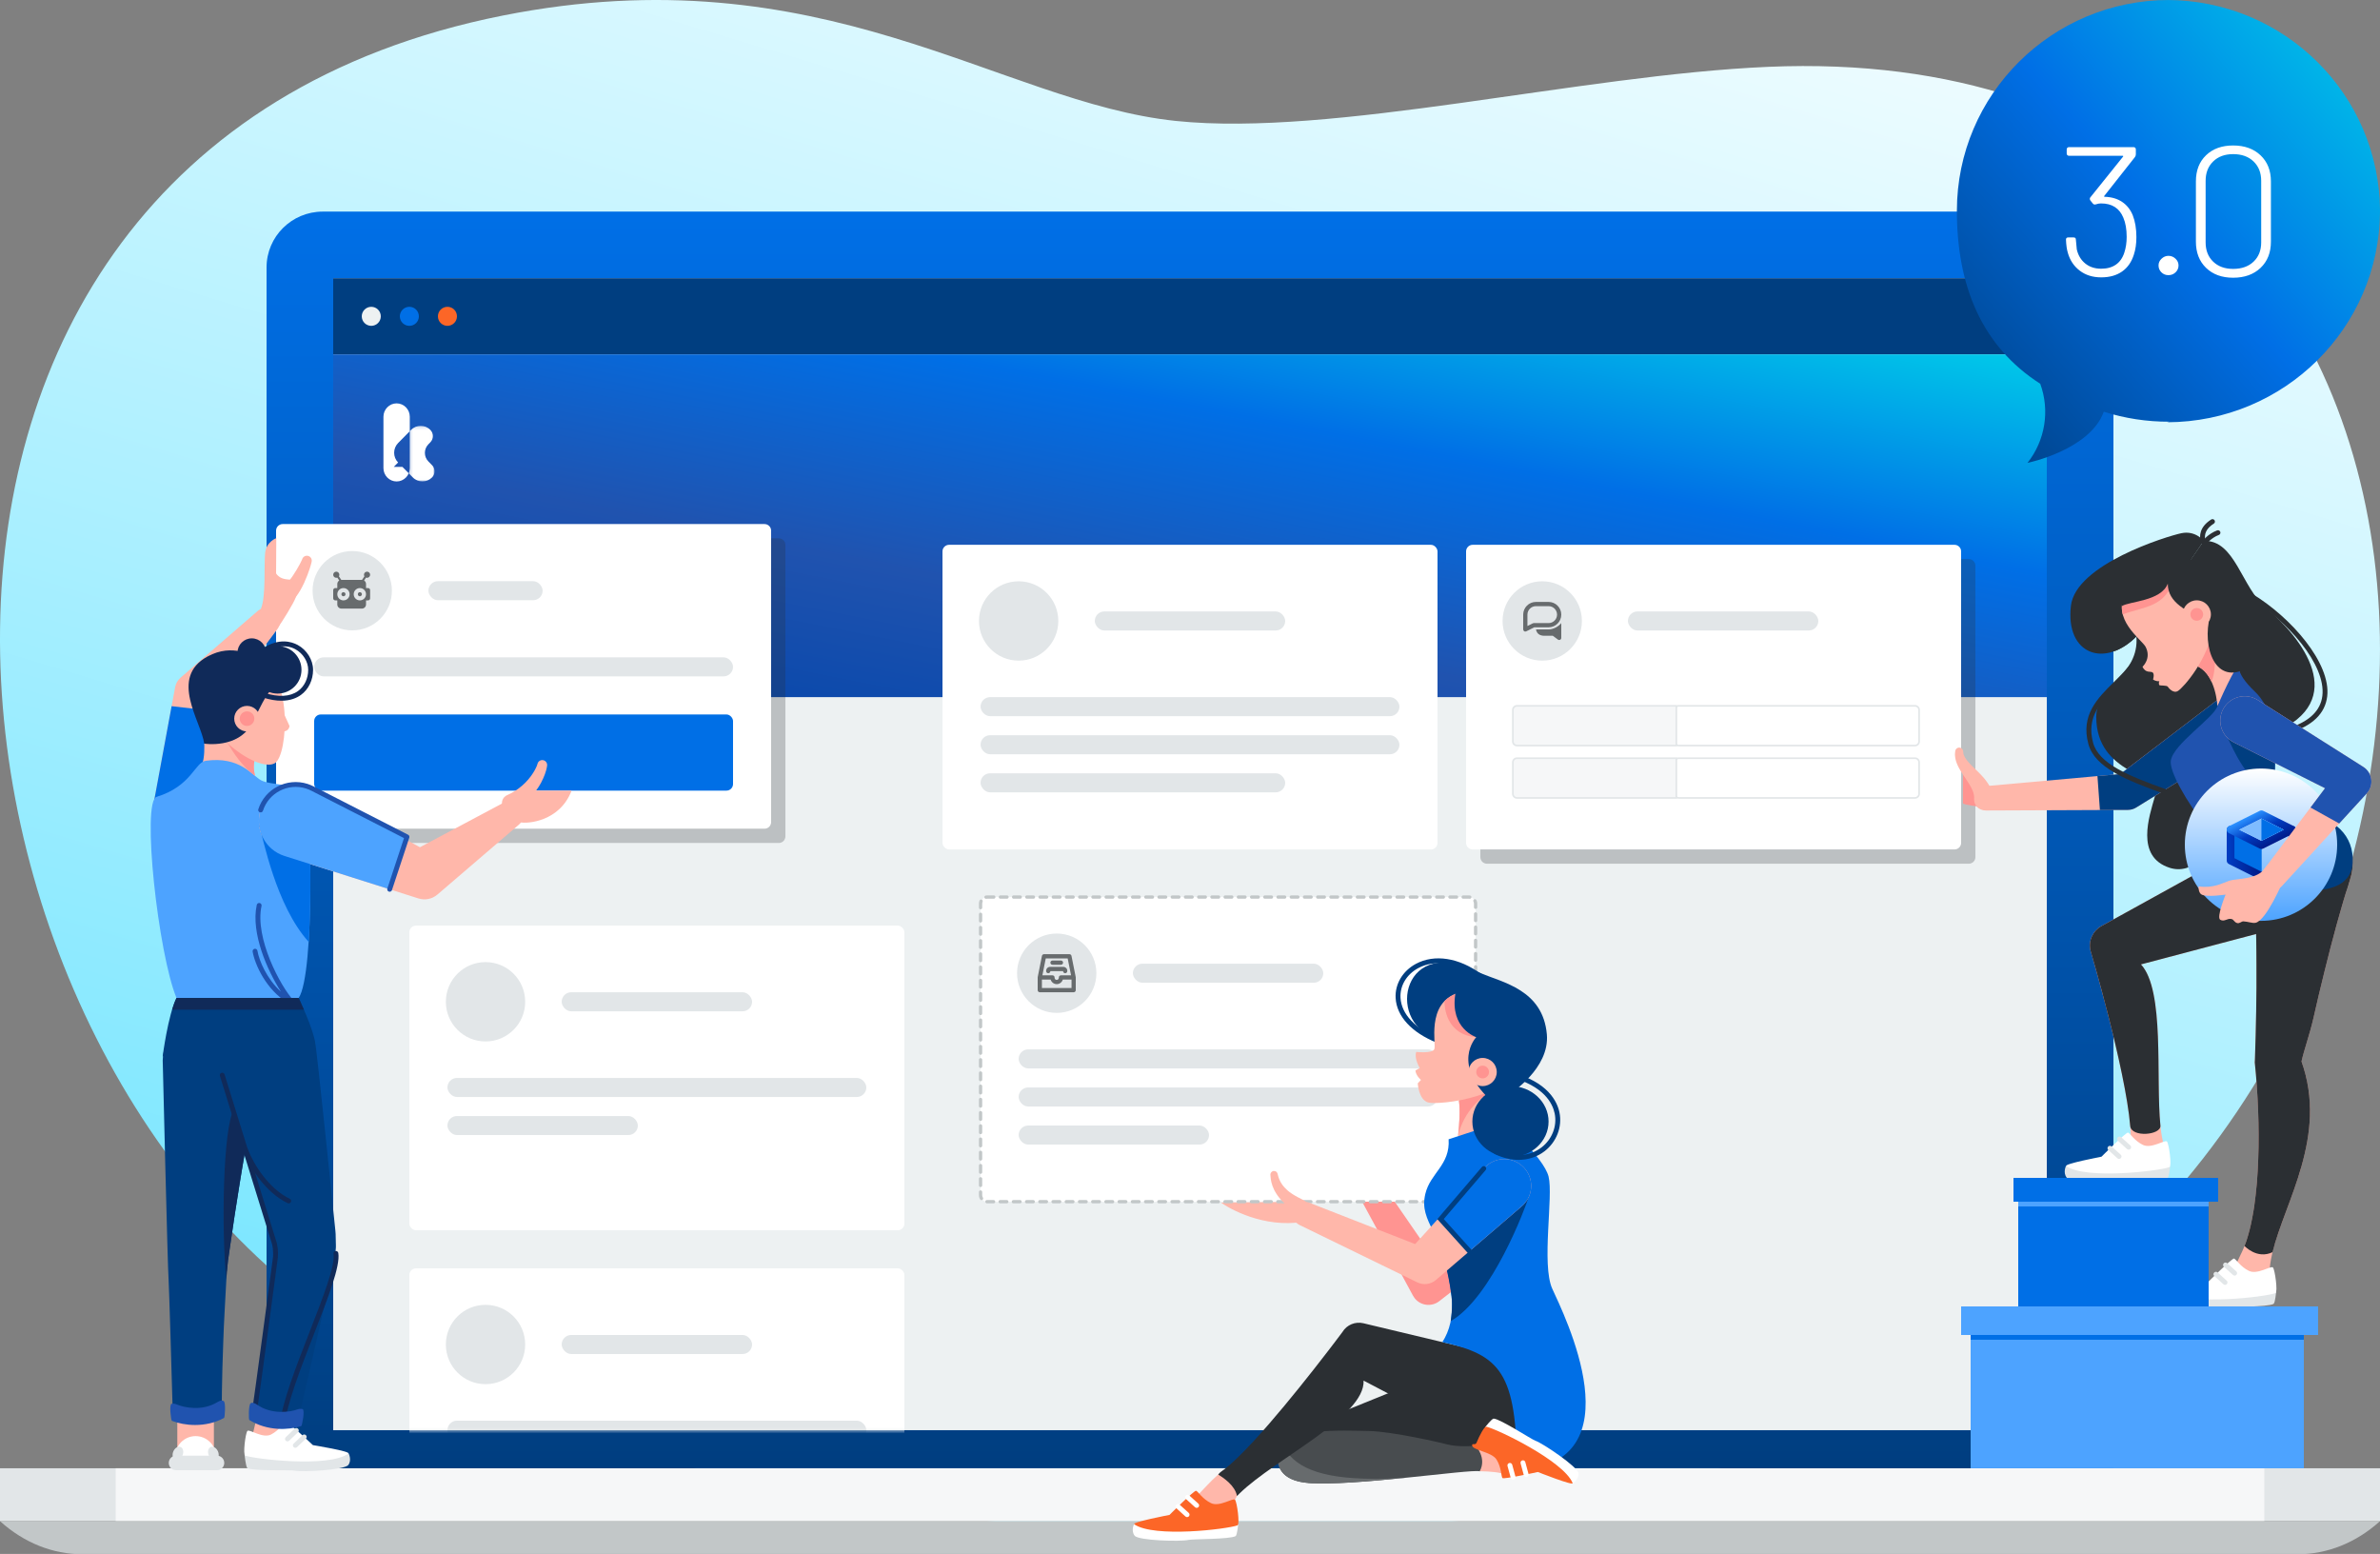<?xml version="1.0" encoding="UTF-8"?>
<svg width="720px" height="470px" viewBox="0 0 720 470" version="1.1" xmlns="http://www.w3.org/2000/svg" xmlns:xlink="http://www.w3.org/1999/xlink">
    <rect x="0" y="0" width="720" height="470" fill="#808080" stroke="none"/>
    <!-- Generator: Sketch 52.5 (67469) - http://www.bohemiancoding.com/sketch -->
    <title>docs platform 3.0</title>
    <desc>Created with Sketch.</desc>
    <defs>
        <linearGradient x1="100%" y1="0%" x2="51.559%" y2="100%" id="linearGradient-1">
            <stop stop-color="#FFFFFF" offset="0%"></stop>
            <stop stop-color="#78E6FF" offset="100%"></stop>
        </linearGradient>
        <linearGradient x1="67.571%" y1="100%" x2="67.571%" y2="0%" id="linearGradient-2">
            <stop stop-color="#003E80" offset="0%"></stop>
            <stop stop-color="#006FE6" offset="100%"></stop>
        </linearGradient>
        <linearGradient x1="0%" y1="100%" x2="100%" y2="0%" id="linearGradient-3">
            <stop stop-color="#0044AA" offset="0%"></stop>
            <stop stop-color="#2053AF" offset="35.378%"></stop>
            <stop stop-color="#006FE6" offset="67.544%"></stop>
            <stop stop-color="#00CCE9" offset="100%"></stop>
            <stop stop-color="#00CCE9" offset="100%"></stop>
            <stop stop-color="#00CCE9" offset="100%"></stop>
        </linearGradient>
        <path d="M21.12,18.556 C19.708,18.556 18.56,19.704 18.56,21.116 L18.56,24.56 L20.194,23.743 C20.282,23.698 20.381,23.675 20.48,23.675 L24.96,23.675 C26.372,23.675 27.52,22.527 27.52,21.116 C27.52,19.704 26.372,18.556 24.96,18.556 L21.12,18.556 Z M17.92,26.235 C17.803,26.235 17.686,26.203 17.583,26.139 C17.395,26.022 17.28,25.817 17.28,25.595 L17.28,21.116 C17.28,18.998 19.002,17.277 21.12,17.277 L24.96,17.277 C27.078,17.277 28.8,18.998 28.8,21.116 C28.8,23.233 27.078,24.955 24.96,24.955 L20.631,24.955 L18.206,26.168 C18.116,26.212 18.018,26.235 17.92,26.235 Z M24.96,25.595 C26.388,25.595 27.979,24.72 28.8,23.675 L28.8,25.168 L28.8,28.154 C28.8,28.379 28.682,28.588 28.49,28.703 C28.388,28.764 28.274,28.794 28.16,28.794 C28.056,28.794 27.953,28.769 27.859,28.719 L26.24,27.515 L23.68,27.515 C22.364,27.515 21.358,26.921 21.161,25.595 L24.96,25.595 Z" id="path-4"></path>
        <polygon id="path-6" points="0 60.468 184.32 60.468 184.32 0 0 0"></polygon>
        <linearGradient x1="50%" y1="0%" x2="50%" y2="100%" id="linearGradient-8">
            <stop stop-color="#FFFFFF" offset="0%"></stop>
            <stop stop-color="#4DA3FF" offset="100%"></stop>
        </linearGradient>
        <linearGradient x1="153.366%" y1="100%" x2="9.22%" y2="0%" id="linearGradient-9">
            <stop stop-color="#001B8A" offset="0%"></stop>
            <stop stop-color="#003CC1" offset="47.525%"></stop>
            <stop stop-color="#2A90FF" offset="100%"></stop>
        </linearGradient>
        <linearGradient x1="4.561%" y1="47.147%" x2="83.221%" y2="47.147%" id="linearGradient-10">
            <stop stop-color="#003CC1" offset="0%"></stop>
            <stop stop-color="#001B8A" offset="100%"></stop>
        </linearGradient>
        <linearGradient x1="77.128%" y1="77.197%" x2="25.093%" y2="21.826%" id="linearGradient-11">
            <stop stop-color="#001B8A" offset="0%"></stop>
            <stop stop-color="#003CC1" offset="51.795%"></stop>
            <stop stop-color="#2A90FF" offset="100%"></stop>
        </linearGradient>
        <path d="M10.24,10.238 L1.28,10.238 L1.28,7.678 L3.925,7.678 C4.157,8.476 4.888,9.065 5.76,9.065 C6.632,9.065 7.363,8.476 7.596,7.678 L10.24,7.678 L10.24,10.238 Z M2.445,1.28 L9.075,1.28 L10.099,6.399 L7.04,6.399 C6.687,6.399 6.4,6.685 6.4,7.039 C6.4,7.057 6.409,7.073 6.411,7.092 C6.409,7.11 6.4,7.126 6.4,7.145 C6.4,7.498 6.113,7.785 5.76,7.785 C5.407,7.785 5.12,7.498 5.12,7.145 C5.12,7.126 5.111,7.11 5.109,7.092 C5.111,7.073 5.12,7.057 5.12,7.039 C5.12,6.685 4.833,6.399 4.48,6.399 L1.421,6.399 L2.445,1.28 Z M11.507,6.913 L10.227,0.514 C10.168,0.215 9.905,0 9.6,0 L1.92,0 C1.615,0 1.352,0.215 1.293,0.514 L0.013,6.913 C0.004,6.955 0,6.996 0,7.039 L0,10.878 C0,11.231 0.287,11.518 0.64,11.518 L10.88,11.518 C11.233,11.518 11.52,11.231 11.52,10.878 L11.52,7.039 C11.52,6.996 11.516,6.955 11.507,6.913 Z M4.48,3.199 L7.04,3.199 C7.393,3.199 7.68,2.913 7.68,2.559 C7.68,2.206 7.393,1.92 7.04,1.92 L4.48,1.92 C4.127,1.92 3.84,2.206 3.84,2.559 C3.84,2.913 4.127,3.199 4.48,3.199 M3.2,5.759 C3.553,5.759 3.84,5.472 3.84,5.119 L7.68,5.119 C7.68,5.472 7.967,5.759 8.32,5.759 C8.673,5.759 8.96,5.472 8.96,5.119 L8.96,5.024 C8.96,4.37 8.429,3.839 7.775,3.839 L3.745,3.839 C3.091,3.839 2.56,4.37 2.56,5.024 L2.56,5.119 C2.56,5.472 2.847,5.759 3.2,5.759" id="path-12"></path>
        <path d="M8.068,8.687 C7.04,8.687 6.206,7.853 6.206,6.825 C6.206,5.797 7.04,4.964 8.068,4.964 C9.096,4.964 9.93,5.797 9.93,6.825 C9.93,7.853 9.096,8.687 8.068,8.687 M3.103,8.687 C2.075,8.687 1.241,7.853 1.241,6.825 C1.241,5.797 2.075,4.964 3.103,4.964 C4.131,4.964 4.965,5.797 4.965,6.825 C4.965,7.853 4.131,8.687 3.103,8.687 M10.55,4.964 L9.93,4.964 L9.93,3.723 C9.93,3.282 9.695,2.896 9.346,2.676 L9.927,1.804 C10.025,1.839 10.13,1.861 10.24,1.861 C10.754,1.861 11.171,1.445 11.171,0.931 C11.171,0.416 10.754,0 10.24,0 C9.726,0 9.309,0.416 9.309,0.931 C9.309,1.106 9.361,1.268 9.445,1.408 L8.727,2.486 C8.714,2.486 8.702,2.482 8.688,2.482 L2.482,2.482 C2.469,2.482 2.457,2.486 2.444,2.486 L1.726,1.408 C1.81,1.268 1.862,1.106 1.862,0.931 C1.862,0.416 1.445,0 0.931,0 C0.417,0 0,0.416 0,0.931 C0,1.445 0.417,1.861 0.931,1.861 C1.041,1.861 1.146,1.839 1.244,1.804 L1.825,2.676 C1.476,2.896 1.241,3.282 1.241,3.723 L1.241,4.964 L0.621,4.964 C0.278,4.964 0,5.242 0,5.584 L0,8.066 C0,8.409 0.278,8.687 0.621,8.687 L1.241,8.687 L1.241,9.928 C1.241,10.61 1.8,11.169 2.482,11.169 L8.688,11.169 C9.371,11.169 9.93,10.61 9.93,9.928 L9.93,8.687 L10.55,8.687 C10.893,8.687 11.171,8.409 11.171,8.066 L11.171,5.584 C11.171,5.242 10.893,4.964 10.55,4.964 M8.068,6.205 C8.41,6.205 8.688,6.483 8.688,6.825 C8.688,7.168 8.41,7.446 8.068,7.446 C7.725,7.446 7.447,7.168 7.447,6.825 C7.447,6.483 7.725,6.205 8.068,6.205 Z M3.103,6.205 C3.446,6.205 3.724,6.483 3.724,6.825 C3.724,7.168 3.446,7.446 3.103,7.446 C2.76,7.446 2.482,7.168 2.482,6.825 C2.482,6.483 2.76,6.205 3.103,6.205 Z" id="path-14"></path>
        <polygon id="path-16" points="0.18 0.163 7.988 0.163 7.988 16.99 0.18 16.99"></polygon>
        <linearGradient x1="0%" y1="100%" x2="100%" y2="3.686%" id="linearGradient-18">
            <stop stop-color="#003E80" offset="0%"></stop>
            <stop stop-color="#006FE6" offset="51.379%"></stop>
            <stop stop-color="#00CCE9" offset="100%"></stop>
            <stop stop-color="#00CCE9" offset="100%"></stop>
            <stop stop-color="#00CCE9" offset="100%"></stop>
        </linearGradient>
    </defs>
    <g id="docs-platform-3.0" stroke="none" stroke-width="1" fill="none" fill-rule="evenodd">
        <path d="M152.097,4.707 C248.896,-14.527 302.244,31.038 355.773,36.585 C403.263,41.507 477.855,22.666 534.925,20.215 C760.525,10.528 774.404,297.348 606.375,405.361 C460.555,499.098 213.884,466.292 111.128,405.361 C-27.748,323.012 -59.939,46.84 152.097,4.707" id="shape-bg" fill="url(#linearGradient-1)"></path>
        <g id="illustration" transform="translate(0, 64)">
            <g id="base" transform="translate(0, 380.085)">
                <polygon id="Fill-1" fill="#E2E6E8" points="0 16 720 16 720 0 0 0"></polygon>
                <polygon id="Fill-2" fill="#F6F7F8" points="35 16 685 16 685 0 35 0"></polygon>
                <path d="M695.146,26 L24.854,26 C15.955,26 7.288,22.532 0.112,16.1 L0,16 L720,16 L719.888,16.1 C712.712,22.532 704.045,26 695.146,26" id="Fill-3" fill="#C2C7C8"></path>
            </g>
            <g id="screen" transform="translate(80.64, 0)">
                <path d="M541.716,0 L17.004,0 C7.613,0 0,7.56 0,16.887 L0,380.085 L558.72,380.085 L558.72,16.887 C558.72,7.56 551.107,0 541.716,0" id="Fill-5" fill="url(#linearGradient-2)"></path>
                <polygon id="Fill-8" fill="#EDF1F2" points="20.16 368.567 538.56 368.567 538.56 20.156 20.16 20.156"></polygon>
                <polygon id="Fill-11" fill="#003E80" points="20.16 43.191 538.56 43.191 538.56 20.156 20.16 20.156"></polygon>
                <path d="M57.6,31.674 C57.6,33.264 56.311,34.553 54.72,34.553 C53.13,34.553 51.84,33.264 51.84,31.674 C51.84,30.084 53.13,28.794 54.72,28.794 C56.311,28.794 57.6,30.084 57.6,31.674" id="Fill-14" fill="#FC6627"></path>
                <path d="M46.08,31.674 C46.08,33.264 44.791,34.553 43.2,34.553 C41.61,34.553 40.32,33.264 40.32,31.674 C40.32,30.084 41.61,28.794 43.2,28.794 C44.791,28.794 46.08,30.084 46.08,31.674" id="Fill-14-Copy" fill="#006FE6"></path>
                <path d="M34.56,31.674 C34.56,33.264 33.271,34.553 31.68,34.553 C30.09,34.553 28.8,33.264 28.8,31.674 C28.8,30.084 30.09,28.794 31.68,28.794 C33.271,28.794 34.56,30.084 34.56,31.674" id="Fill-14-Copy-2" fill="#EDF1F2"></path>
            </g>
            <rect id="bar" fill="url(#linearGradient-3)" x="100.8" y="43.191" width="518.4" height="103.66"></rect>
            <g id="card-2" transform="translate(285.12, 100.78)">
                <rect id="box" fill="#FFFFFF" x="0" y="0" width="149.76" height="92.142" rx="2"></rect>
                <circle id="avatar" fill="#E2E6E8" cx="23.04" cy="23.035" r="12"></circle>
                <rect id="Rectangle-2" fill="#E2E6E8" fill-rule="nonzero" x="46.08" y="20.156" width="57.6" height="5.759" rx="2.879"></rect>
                <rect id="Rectangle-2-Copy" fill="#E2E6E8" fill-rule="nonzero" x="11.52" y="46.071" width="126.72" height="5.759" rx="2.879"></rect>
                <rect id="Rectangle-2-Copy-2" fill="#E2E6E8" fill-rule="nonzero" x="11.52" y="57.589" width="126.72" height="5.759" rx="2.879"></rect>
                <rect id="Rectangle-2-Copy-3" fill="#E2E6E8" fill-rule="nonzero" x="11.52" y="69.106" width="92.16" height="5.759" rx="2.879"></rect>
            </g>
            <g id="card-3" transform="translate(443.52, 100.78)">
                <path d="M6.32,4.319 L152.08,4.319 C153.185,4.319 154.08,5.215 154.08,6.319 L154.08,94.461 C154.08,95.566 153.185,96.461 152.08,96.461 L6.32,96.461 C5.215,96.461 4.32,95.566 4.32,94.461 L4.32,6.319 C4.32,5.215 5.215,4.319 6.32,4.319 Z" id="box" fill="#2B2F33" opacity="0.247"></path>
                <path d="M2,0 L147.76,0 C148.865,-2.02906125e-16 149.76,0.895 149.76,2 L149.76,90.142 C149.76,91.246 148.865,92.142 147.76,92.142 L2,92.142 C0.895,92.142 1.3527075e-16,91.246 0,90.142 L0,2 C-1.3527075e-16,0.895 0.895,2.02906125e-16 2,0 Z" id="box" fill="#FFFFFF"></path>
                <path d="M64.36,64.537 L135.8,64.537 C136.49,64.537 137.05,65.097 137.05,65.787 L137.05,75.305 C137.05,75.995 136.49,76.555 135.8,76.555 L64.36,76.555 C63.67,76.555 63.11,75.995 63.11,75.305 L63.11,65.787 C63.11,65.097 63.67,64.537 64.36,64.537 Z" id="field-box-2" stroke="#E2E6E8" stroke-width="0.5" fill="#FFFFFF"></path>
                <path d="M15.4,64.537 L63.61,64.537 L63.61,76.555 L15.4,76.555 C14.71,76.555 14.15,75.995 14.15,75.305 L14.15,65.787 C14.15,65.097 14.71,64.537 15.4,64.537 Z" id="field-box-1" stroke="#E2E6E8" stroke-width="0.5" fill="#F6F7F8"></path>
                <path d="M64.36,48.7 L135.8,48.7 C136.49,48.7 137.05,49.26 137.05,49.95 L137.05,59.468 C137.05,60.158 136.49,60.718 135.8,60.718 L64.36,60.718 C63.67,60.718 63.11,60.158 63.11,59.468 L63.11,49.95 C63.11,49.26 63.67,48.7 64.36,48.7 Z" id="field-box-2" stroke="#E2E6E8" stroke-width="0.5" fill="#FFFFFF"></path>
                <path d="M15.4,48.7 L63.61,48.7 L63.61,60.718 L15.4,60.718 C14.71,60.718 14.15,60.158 14.15,59.468 L14.15,49.95 C14.15,49.26 14.71,48.7 15.4,48.7 Z" id="field-box-1" stroke="#E2E6E8" stroke-width="0.5" fill="#F6F7F8"></path>
                <circle id="avatar" fill="#E2E6E8" cx="23.04" cy="23.035" r="12"></circle>
                <rect id="Rectangle-2" fill="#E2E6E8" fill-rule="nonzero" x="48.96" y="20.156" width="57.6" height="5.759" rx="2.879"></rect>
                <mask id="mask-5" fill="white">
                    <use xlink:href="#path-4"></use>
                </mask>
                <use id="Mask" fill="#676B6D" xlink:href="#path-4"></use>
                <rect id="Rectangle-2" fill="#E2E6E8" fill-rule="nonzero" mask="url(#mask-5)" x="46.08" y="20.156" width="57.6" height="5.759" rx="2"></rect>
            </g>
            <g id="card-4" transform="translate(123.84, 215.957)">
                <rect id="box" fill="#FFFFFF" x="0" y="0" width="149.76" height="92.142" rx="2"></rect>
                <circle id="avatar" fill="#E2E6E8" cx="23.04" cy="23.035" r="12"></circle>
                <rect id="Rectangle-2" fill="#E2E6E8" fill-rule="nonzero" x="46.08" y="20.156" width="57.6" height="5.759" rx="2.879"></rect>
                <rect id="Rectangle-2-Copy" fill="#E2E6E8" fill-rule="nonzero" x="11.52" y="46.071" width="126.72" height="5.759" rx="2.879"></rect>
                <rect id="Rectangle-2-Copy-3" fill="#E2E6E8" fill-rule="nonzero" x="11.52" y="57.589" width="57.6" height="5.759" rx="2.879"></rect>
            </g>
            <g id="card-5" transform="translate(100.8, 308.099)">
                <mask id="mask-7" fill="white">
                    <use xlink:href="#path-6"></use>
                </mask>
                <g id="Mask"></g>
                <g id="card-1-copy-2" mask="url(#mask-7)">
                    <g transform="translate(23.04, 11.518)">
                        <rect id="box" fill="#FFFFFF" fill-rule="evenodd" x="0" y="0" width="149.76" height="92.142" rx="2"></rect>
                        <circle id="avatar" fill="#E2E6E8" fill-rule="evenodd" cx="23.04" cy="23.035" r="12"></circle>
                        <rect id="Rectangle-2" fill="#E2E6E8" fill-rule="nonzero" x="46.08" y="20.156" width="57.6" height="5.759" rx="2.879"></rect>
                        <rect id="Rectangle-2-Copy" fill="#E2E6E8" fill-rule="nonzero" x="11.52" y="46.071" width="126.72" height="5.759" rx="2.879"></rect>
                        <rect id="Rectangle-2-Copy-3" fill="#E2E6E8" fill-rule="nonzero" x="11.52" y="57.589" width="57.6" height="5.759" rx="2"></rect>
                    </g>
                </g>
            </g>
            <g id="girl-2" transform="translate(590.4, 92.142)">
                <path d="M102.116,65.538 C101.802,65.538 101.511,65.337 101.412,65.024 C101.29,64.636 101.505,64.224 101.894,64.102 C108.167,62.132 111.621,58.842 112.162,54.324 C113.292,44.881 101.566,31.568 90.053,24.648 C89.705,24.439 89.592,23.987 89.803,23.639 C90.012,23.291 90.465,23.179 90.816,23.389 C102.721,30.545 114.827,44.473 113.627,54.498 C113.011,59.642 109.212,63.345 102.337,65.504 C102.264,65.527 102.189,65.538 102.116,65.538" id="Fill-32" fill="#2B2F33"></path>
                <path d="M109.911,121.654 L57.287,135.546 C66.016,144.999 60.175,180.734 64.663,191.438 C64.663,191.438 62.138,195.017 60.11,195.237 C58.226,195.442 52.106,195.647 53.562,192.318 C57.445,183.441 42.008,131.337 42.008,131.337 C41.319,128.356 42.74,125.383 45.296,123.97 L46.528,123.291 L98.895,94.372 C106.078,90.405 113.803,91.464 117.783,98.621 C121.764,105.778 120.493,116.324 113.311,120.291 C112.236,120.885 111.046,121.347 109.911,121.654" id="Fill-33" fill="#FFB7AA"></path>
                <path d="M76.263,7.459 C85.813,7.06 87.658,21.549 95.159,27.758 C105.804,36.569 120.858,55.735 97.367,65.568 C83.968,59.075 84.153,25.427 84.153,25.427 L71.057,14.964 L76.263,7.459 Z" id="Fill-34" fill="#2B2F33"></path>
                <path d="M120.569,109.755 C119.805,112.073 119.106,114.4 118.419,116.728 C117.725,119.055 117.093,121.389 116.427,123.72 L114.56,130.727 C113.809,133.616 113.198,136.217 112.791,137.745 C112.203,140.085 111.624,142.426 111.082,144.771 C110.519,147.114 109.996,149.462 109.459,151.807 C108.4,156.5 106.519,161.76 105.857,164.91 C114.833,190.074 97.457,211.995 96.234,227.693 C96.234,227.693 93.038,229.721 90.564,228.774 C88.091,227.827 85.162,228.586 86.112,226.122 C86.134,226.068 87.85,222.489 87.873,222.435 L87.978,222.194 L88.619,220.712 L89.196,219.148 C89.539,218.069 89.863,216.974 90.15,215.847 C90.443,214.721 90.69,213.577 90.908,212.411 C91.142,211.256 91.329,210.074 91.524,208.899 C91.694,207.713 91.846,206.525 91.977,205.326 C92.121,204.133 92.226,202.925 92.342,201.723 C92.562,199.312 92.652,196.878 92.756,194.445 C92.853,192.011 92.894,189.568 92.879,187.122 C92.883,184.677 92.809,182.226 92.727,179.778 C92.64,177.329 92.494,174.881 92.34,172.438 L92.054,168.78 C91.951,167.577 91.84,166.326 91.717,165.195 L91.767,164.162 C91.926,159.362 92.061,154.559 92.139,149.749 C92.171,147.343 92.218,144.939 92.223,142.53 C92.249,140.123 92.239,137.713 92.22,135.301 C92.196,132.888 92.213,130.481 92.157,128.065 L91.996,120.816 C91.899,118.394 91.834,115.978 91.711,113.553 C91.592,111.13 91.462,108.704 91.266,106.272 C90.601,98.014 96.779,90.784 105.065,90.121 C113.352,89.458 120.609,95.615 121.274,103.872 C121.436,105.899 121.16,107.933 120.569,109.755" id="Fill-35" fill="#FFB7AA"></path>
                <path d="M98.169,234.647 C98.169,234.647 97.901,237.933 97.389,238.224 C95.655,239.209 84.42,239.07 83.168,239.365 C80.785,239.929 68.038,239.59 66.862,238.099 C65.685,236.608 66.672,234.599 66.672,234.599 L98.169,234.647 Z" id="Fill-36" fill="#E2E6E8"></path>
                <path d="M97.975,234.962 C98.749,234.675 97.811,227.816 97.205,227.204 C96.597,226.593 92.545,229.48 89.964,228.248 C87.384,227.016 86.019,224.662 85.439,224.509 C84.858,224.355 77.411,231.803 77.411,231.803 C77.411,231.803 65.821,234.016 66.761,234.66 C72.793,238.794 94.877,236.111 97.975,234.962" id="Fill-37" fill="#FFFFFF"></path>
                <path d="M85.626,229.675 C85.449,229.675 85.271,229.612 85.13,229.485 L82.369,226.991 C82.067,226.718 82.045,226.252 82.318,225.952 C82.592,225.65 83.059,225.629 83.36,225.901 L86.121,228.395 C86.423,228.668 86.446,229.133 86.172,229.434 C86.027,229.594 85.827,229.675 85.626,229.675" id="Fill-38" fill="#E2E6E8"></path>
                <path d="M82.727,232.475 C82.549,232.475 82.372,232.412 82.231,232.285 L79.47,229.791 C79.168,229.518 79.146,229.052 79.419,228.752 C79.693,228.451 80.16,228.429 80.461,228.701 L83.222,231.195 C83.524,231.468 83.547,231.933 83.273,232.234 C83.128,232.394 82.928,232.475 82.727,232.475" id="Fill-39" fill="#E2E6E8"></path>
                <path d="M66.105,196.548 C66.105,196.548 65.837,199.835 65.325,200.125 C63.591,201.11 52.355,200.971 51.104,201.266 C48.72,201.83 35.974,201.491 34.798,200.001 C33.621,198.509 34.608,196.5 34.608,196.5 L66.105,196.548 Z" id="Fill-40" fill="#E2E6E8"></path>
                <path d="M65.911,196.863 C66.684,196.576 65.748,189.718 65.141,189.106 C64.534,188.495 60.481,191.381 57.9,190.149 C55.32,188.917 53.954,186.564 53.375,186.41 C52.794,186.257 45.347,193.704 45.347,193.704 C45.347,193.704 33.757,195.917 34.697,196.561 C40.729,200.695 62.813,198.012 65.911,196.863" id="Fill-41" fill="#FFFFFF"></path>
                <path d="M53.562,191.576 C53.384,191.576 53.207,191.513 53.066,191.386 L50.306,188.892 C50.004,188.619 49.981,188.154 50.254,187.853 C50.53,187.552 50.996,187.531 51.297,187.802 L54.057,190.296 C54.359,190.569 54.382,191.034 54.108,191.335 C53.962,191.495 53.763,191.576 53.562,191.576" id="Fill-42" fill="#E2E6E8"></path>
                <path d="M50.662,194.376 C50.485,194.376 50.308,194.313 50.167,194.186 L47.406,191.692 C47.104,191.419 47.081,190.954 47.355,190.653 C47.628,190.353 48.096,190.331 48.397,190.602 L51.158,193.096 C51.46,193.369 51.482,193.834 51.209,194.135 C51.064,194.295 50.863,194.376 50.662,194.376" id="Fill-43" fill="#E2E6E8"></path>
                <path d="M76.263,7.459 C76.263,7.459 73.843,4.22 69.499,5.131 C65.155,6.041 37.55,14.512 36.093,27.094 C34.371,41.956 46.558,46.139 56.252,36.008 C58.903,33.236 76.263,7.459 76.263,7.459" id="Fill-44" fill="#2B2F33"></path>
                <path d="M56.252,36.008 C56.654,35.588 57.397,34.633 58.363,33.326 L51.5,27.186 C46.343,28.411 37.248,38.085 49.401,40.75 C51.684,39.887 54.033,38.327 56.252,36.008" id="Fill-45" fill="#2B2F33"></path>
                <path d="M55.906,36.355 C56.855,48.23 43.76,51.569 43.759,60.637 C43.759,78.526 63.556,77.424 61.439,84.949 C59.844,90.622 55.472,103.002 66.016,106.341 C79.886,110.733 88.887,78.649 88.887,78.649 L81.018,47.403 L55.906,36.355 Z" id="Fill-46" fill="#2B2F33"></path>
                <path d="M88.289,68.034 L56.251,87.85 L55.815,88.119 C55.058,88.589 54.198,88.814 53.367,88.821 L10.352,88.999 C8.313,89.007 6.653,87.366 6.644,85.335 C6.637,83.414 8.122,81.831 10.005,81.655 L52.847,77.805 L49.962,78.776 L79.903,55.936 C83.142,53.464 87.778,54.078 90.258,57.305 C92.738,60.533 92.123,65.154 88.884,67.624 C88.693,67.77 88.488,67.909 88.289,68.034" id="Fill-47" fill="#FFB7AA"></path>
                <path d="M88.289,68.034 L56.251,87.85 L55.815,88.119 C55.058,88.589 54.198,88.814 53.367,88.821 L44.867,88.856 L44.122,78.59 L51.02,77.969 L79.903,55.936 C83.142,53.464 87.778,54.078 90.258,57.305 C92.738,60.533 92.123,65.154 88.884,67.624 C88.693,67.77 88.488,67.909 88.289,68.034" id="Fill-48" fill="#003E80"></path>
                <path d="M79.115,33.427 C79.726,36.1 87.657,46.025 87.657,46.025 L80.412,57.451 C80.412,57.451 80.025,48.357 74.746,45.566 C69.467,42.774 79.115,33.427 79.115,33.427" id="Fill-49" fill="#FFB7AA"></path>
                <path d="M79.734,35.365 L73.313,41.917 C72.949,43.423 73.231,44.764 74.746,45.565 C76.553,46.521 77.787,48.216 78.629,50.031 C80.354,45.995 79.569,37.938 79.734,35.365" id="Fill-50" fill="#FF9491"></path>
                <path d="M52.77,23.181 C48.147,31.07 57.552,37.3 58.698,39.509 C60.523,43.029 57.755,45.52 57.755,45.52 C58.724,47.612 60.265,46.747 60.852,47.27 C61.439,47.792 60.948,49.364 60.948,49.364 C60.948,49.364 61.569,49.957 62.854,49.897 C62.633,50.198 62.671,50.977 62.894,51.111 C63.117,51.244 65.089,51.132 65.363,51.515 C65.716,52.011 67.086,53.724 68.502,52.825 C70.172,51.765 77.694,43.298 79.115,33.427 C81.28,18.383 64.237,3.611 52.77,23.181" id="Fill-51" fill="#FFB7AA"></path>
                <path d="M80.273,25.218 C81.684,27.425 81.033,30.353 78.818,31.759 C76.603,33.165 73.664,32.516 72.253,30.309 C70.843,28.102 71.494,25.174 73.709,23.768 C75.923,22.362 78.862,23.011 80.273,25.218" id="Fill-52" fill="#FFB7AA"></path>
                <path d="M78.457,26.37 C79.229,27.578 78.873,29.18 77.661,29.949 C76.449,30.719 74.841,30.363 74.069,29.156 C73.297,27.949 73.654,26.346 74.866,25.577 C76.077,24.808 77.685,25.163 78.457,26.37" id="Fill-53" fill="#FF9491"></path>
                <path d="M76.102,8.432 C75.777,8.432 75.479,8.216 75.391,7.887 C74.873,5.973 74.999,3.221 78.532,0.987 C78.877,0.77 79.332,0.871 79.551,1.214 C79.769,1.557 79.666,2.011 79.323,2.228 C77.062,3.658 76.242,5.384 76.815,7.506 C76.922,7.897 76.688,8.301 76.295,8.407 C76.23,8.424 76.166,8.432 76.102,8.432" id="Fill-54" fill="#2B2F33"></path>
                <path d="M76.467,8.715 C76.311,8.715 76.154,8.666 76.02,8.564 C75.697,8.318 75.634,7.857 75.88,7.534 C75.949,7.443 77.61,5.3 80.327,4.28 C80.709,4.139 81.134,4.33 81.278,4.71 C81.422,5.09 81.229,5.514 80.847,5.657 C78.521,6.529 77.069,8.406 77.055,8.425 C76.91,8.615 76.69,8.715 76.467,8.715" id="Fill-55" fill="#2B2F33"></path>
                <path d="M64.694,84.048 C64.611,84.048 64.527,84.034 64.444,84.005 C52.55,79.741 43.3,75.922 41.387,68.917 C38.992,60.144 44.121,55.071 49.081,50.165 C51.048,48.219 53.082,46.207 54.585,44 C54.814,43.664 55.273,43.576 55.609,43.805 C55.947,44.032 56.034,44.49 55.805,44.826 C54.224,47.15 52.138,49.213 50.121,51.209 C45.245,56.03 40.642,60.585 42.811,68.531 C44.537,74.852 53.459,78.503 64.944,82.621 C65.327,82.759 65.526,83.18 65.389,83.562 C65.28,83.862 64.997,84.048 64.694,84.048" id="Fill-56" fill="#2B2F33"></path>
                <path d="M80.412,57.451 C79.303,61.005 67.184,68.815 66.323,73.87 C65.274,80.031 85.813,109.71 102.598,116.694 C119.382,123.679 107.762,90.228 107.762,90.228 C107.762,90.228 99.277,88.023 97.986,84.163 C96.695,80.303 100.825,61.655 91.789,53.082 C88.438,49.902 87.174,47.636 86.909,46.042 C86.459,43.338 80.412,57.451 80.412,57.451" id="Fill-57" fill="#2053AF"></path>
                <path d="M57.375,17.304 C55.784,18.754 54.231,20.687 52.769,23.182 C51.402,25.515 51.268,27.702 51.778,29.683 C58.564,27.186 64.727,27.55 67.307,18.792 C68.594,14.426 62.2,16.112 57.375,17.304" id="Fill-58" fill="#FF9491"></path>
                <path d="M78.865,13.79 L61.958,11.992 L51.5,17.996 L51.5,27.185 C53.719,25.715 63.372,25.715 65.401,20.385 C65.401,26.217 71.139,28.74 77.793,31.93 C76.102,41.559 80.957,52.488 91.439,44.554 L95.158,32.501 L78.865,13.79 Z" id="Fill-59" fill="#2B2F33"></path>
                <path d="M78.442,29.683 C78.442,27.333 76.529,25.427 74.17,25.427 C71.811,25.427 69.899,27.333 69.899,29.683 C69.899,32.034 71.811,33.939 74.17,33.939 C76.529,33.939 78.442,32.034 78.442,29.683" id="Fill-60" fill="#FFB7AA"></path>
                <path d="M109.911,121.654 L57.287,135.546 C64.571,143.434 61.71,169.622 63.17,184.297 C63.46,187.207 54.326,187.991 54.029,184.397 C52.595,167.073 42.008,131.337 42.008,131.337 C41.319,128.356 42.74,125.383 45.296,123.97 L46.528,123.291 L98.895,94.372 C106.078,90.405 114.531,92.015 118.512,99.171 C122.492,106.329 120.493,116.324 113.311,120.291 C112.236,120.885 111.046,121.347 109.911,121.654" id="Fill-61" fill="#2B2F33"></path>
                <path d="M120.569,109.755 C119.805,112.073 119.106,114.4 118.419,116.728 C117.725,119.055 117.093,121.389 116.427,123.72 L114.56,130.727 C113.809,133.616 113.198,136.217 112.791,137.745 C112.203,140.085 111.624,142.426 111.082,144.771 C110.519,147.114 109.996,149.462 109.459,151.807 C108.4,156.5 106.519,161.76 105.857,164.91 C113.897,187.452 100.792,207.391 97.095,222.585 C92.37,224.828 88.619,220.712 88.619,220.712 L89.196,219.148 C89.539,218.069 89.863,216.974 90.15,215.847 C90.443,214.721 90.69,213.577 90.908,212.411 C91.142,211.256 91.329,210.074 91.524,208.899 C91.694,207.713 91.846,206.525 91.977,205.326 C92.121,204.133 92.226,202.925 92.342,201.723 C92.562,199.312 92.652,196.878 92.756,194.445 C92.853,192.011 92.894,189.568 92.879,187.122 C92.883,184.677 92.809,182.226 92.727,179.778 C92.64,177.329 92.494,174.881 92.34,172.438 L92.054,168.78 C91.951,167.577 91.84,166.326 91.717,165.195 L91.767,164.162 C91.926,159.362 92.061,154.559 92.139,149.749 C92.171,147.343 92.218,144.939 92.223,142.53 C92.249,140.123 92.239,137.713 92.22,135.301 C92.196,132.888 92.213,130.481 92.157,128.065 L91.996,120.816 C91.899,118.394 91.834,115.978 91.711,113.553 C91.592,111.13 91.462,108.704 91.266,106.272 C90.601,98.014 96.779,90.784 105.065,90.121 C113.352,89.458 120.609,95.615 121.274,103.872 C121.436,105.899 121.16,107.933 120.569,109.755" id="Fill-62" fill="#2B2F33"></path>
                <path d="M76.103,29.683 C76.103,28.62 75.237,27.758 74.17,27.758 C73.103,27.758 72.238,28.62 72.238,29.683 C72.238,30.747 73.103,31.609 74.17,31.609 C75.237,31.609 76.103,30.747 76.103,29.683" id="Fill-63" fill="#FF9491"></path>
                <path d="M84.198,102.489 C91.07,112.417 120.43,119.235 121.315,104.87 C121.827,96.569 115.867,91.091 106.471,89.768 C97.587,88.517 92.453,90.779 92.453,90.779 C92.453,90.779 78.659,94.486 84.198,102.489" id="Fill-89" fill="#003E80"></path>
                <path d="M10.179,87.867 C7.952,87.933 4.029,87.27 3.43,86.873 L3.43,77.384 L8.616,82.103 L10.179,87.867 Z" id="Fill-91" fill="#FF9491"></path>
                <path d="M3.497,71.046 C3.497,71.046 3.523,71.304 3.57,71.755 C3.57,72.03 3.688,72.114 3.743,72.311 C3.776,72.464 3.956,72.749 4.077,73.005 C4.231,73.271 4.431,73.558 4.655,73.857 C4.901,74.157 5.149,74.47 5.465,74.793 C6.061,75.44 6.791,76.123 7.546,76.855 C8.298,77.573 9.081,78.369 9.79,79.196 C10.14,79.628 10.486,80.033 10.781,80.492 C10.931,80.716 11.083,80.926 11.217,81.146 C11.344,81.379 11.467,81.604 11.586,81.82 C11.834,82.242 11.998,82.691 12.15,83.084 C12.225,83.283 12.294,83.468 12.359,83.64 C12.404,83.822 12.445,83.989 12.483,84.14 C12.621,84.755 12.7,85.105 12.7,85.105 C13.059,86.702 12.051,88.286 10.449,88.644 C8.847,89.001 7.257,87.997 6.899,86.401 C6.86,86.232 6.838,86.062 6.829,85.895 L6.816,85.564 C6.816,85.564 6.809,85.41 6.818,85.128 C6.821,85.058 6.824,84.978 6.828,84.893 C6.815,84.804 6.801,84.708 6.785,84.606 C6.755,84.398 6.745,84.159 6.649,83.886 C6.612,83.749 6.574,83.604 6.534,83.455 C6.483,83.305 6.41,83.146 6.347,82.981 C6.235,82.652 6.039,82.295 5.855,81.922 C5.45,81.17 4.942,80.356 4.361,79.503 C3.793,78.653 3.178,77.772 2.637,76.854 C2.361,76.413 2.118,75.931 1.893,75.481 C1.68,75.014 1.489,74.553 1.351,74.108 C1.235,73.63 1.1,73.269 1.069,72.792 C1.032,72.37 0.978,71.922 1.025,71.744 C1.075,71.294 1.104,71.036 1.104,71.036 C1.176,70.379 1.77,69.903 2.431,69.975 C3.006,70.039 3.441,70.495 3.497,71.046" id="Fill-92" fill="#FFB7AA"></path>
                <path d="M97.987,84.162 C97.206,81.831 98.401,74.102 97.48,66.458 L83.52,67.089 C85.199,70.072 88.501,80.031 99.702,86.452 C98.896,85.772 98.269,85.007 97.987,84.162" id="Fill-93" fill="#003E80"></path>
                <g id="avatar" transform="translate(70.56, 76.305)">
                    <ellipse fill="url(#linearGradient-8)" cx="23.04" cy="23.035" rx="23.04" ry="23.035"></ellipse>
                    <g id="Icons/module" transform="translate(12.672, 12.67)">
                        <g id="Group-13">
                            <polygon id="Path-2" fill="#006FE6" points="10.572 10.305 10.572 19.637 1.062 14.971 1.062 6.2"></polygon>
                            <path d="M10.501,21 C10.073,21 9.661,20.764 9.456,20.355 C9.168,19.779 9.402,19.078 9.979,18.789 L18.667,14.446 L18.667,5.833 C18.667,5.189 19.189,4.667 19.833,4.667 C20.477,4.667 21,5.189 21,5.833 L21,15.167 C21,15.609 20.75,16.012 20.355,16.211 L11.021,20.878 C10.855,20.96 10.676,21 10.501,21" id="Fill-2" fill="url(#linearGradient-9)"></path>
                            <path d="M10.499,21 C10.324,21 10.145,20.96 9.979,20.878 L0.645,16.211 C0.25,16.012 0,15.609 0,15.167 L0,5.833 C0,5.189 0.523,4.667 1.167,4.667 C1.811,4.667 2.333,5.189 2.333,5.833 L2.333,14.446 L11.021,18.789 C11.598,19.078 11.832,19.779 11.544,20.355 C11.339,20.764 10.927,21 10.499,21" id="Fill-4" fill="url(#linearGradient-10)"></path>
                            <path d="M3.775,5.833 L10.5,9.196 L17.224,5.833 L10.5,2.471 L3.775,5.833 Z M10.5,11.667 C10.321,11.667 10.143,11.626 9.978,11.544 L0.645,6.878 C0.249,6.679 -0,6.276 -0,5.833 C-0,5.391 0.249,4.987 0.645,4.789 L9.978,0.122 C10.306,-0.041 10.693,-0.041 11.021,0.122 L20.355,4.789 C20.75,4.987 21,5.391 21,5.833 C21,6.276 20.75,6.679 20.355,6.878 L11.021,11.544 C10.858,11.626 10.678,11.667 10.5,11.667 Z" id="Fill-6" fill="url(#linearGradient-11)"></path>
                            <polygon id="Fill-9" fill="#7FBCFF" points="3.775 5.833 10.5 9.196 17.224 5.833 10.5 2.471"></polygon>
                            <polygon id="Fill-11" fill="#006FE6" points="10.5 2.471 10.5 9.196 17.225 5.834"></polygon>
                        </g>
                    </g>
                </g>
                <path d="M74.711,111.957 C79.353,112.584 81.933,110.919 84.046,110.225 C86.157,109.531 92.582,109.995 94.851,106.342 C97.12,102.689 100.364,110.134 100.364,110.134 C100.364,110.134 95.205,122.411 91.898,122.972 C90.928,123.136 89.686,122.598 88.262,122.53 C87.71,122.505 87.103,123.253 86.386,123.043 C85.447,122.768 85.425,121.994 84.674,121.818 C83.348,121.507 82.559,122.78 81.271,122.041 C80.037,121.336 82.893,114.428 82.893,114.428 C82.893,114.428 77.24,115.305 75.622,114.413 C74.591,113.844 74.711,111.957 74.711,111.957" id="Fill-95" fill="#FFB7AA"></path>
                <path d="M92.626,55.592 L124.078,75.508 L124.536,75.799 C127.007,77.363 127.738,80.628 126.167,83.091 C126.005,83.345 125.803,83.602 125.608,83.819 L99.937,111.842 C98.561,113.344 96.226,113.45 94.719,112.08 C93.306,110.794 93.135,108.653 94.253,107.155 L117.083,76.787 L118.612,85.097 L85.338,68.377 C81.696,66.546 80.232,62.12 82.068,58.49 C83.905,54.86 88.348,53.402 91.99,55.232 C92.207,55.342 92.425,55.466 92.626,55.592" id="Fill-96" fill="#FFB7AA"></path>
                <path d="M92.626,55.592 L124.078,75.508 L124.536,75.799 C127.007,77.363 127.738,80.628 126.167,83.091 C126.005,83.345 125.803,83.602 125.608,83.819 L117.259,92.933 L108.58,88.098 L112.968,82.261 L85.338,68.377 C81.696,66.546 80.232,62.12 82.068,58.49 C83.905,54.86 88.348,53.402 91.99,55.232 C92.207,55.342 92.425,55.466 92.626,55.592" id="Fill-97" fill="#2053AF"></path>
            </g>
            <g id="girl-1" transform="translate(296.64, 207.319)">
                <path d="M168.858,163.233 L101.757,176.994 C97.148,177.939 92.643,174.983 91.695,170.39 C90.853,166.316 93.096,162.324 96.83,160.814 L160.288,135.093 C167.868,132.02 176.513,135.653 179.596,143.207 C182.68,150.761 179.034,159.376 171.454,162.448 C170.625,162.784 169.703,163.053 168.858,163.233" id="Fill-102" fill="#2B2F33"></path>
                <path d="M151.005,173.683 C151.005,173.683 154.994,173.65 157.518,174.274 C160.043,174.897 158.106,169.371 158.106,169.371 L153.356,165.662 L149.751,165.81 L151.005,173.683 Z" id="Fill-103" fill="#FFB7AA"></path>
                <path d="M71.893,174.657 C69.203,177.058 67.819,178.758 66.143,180.437 C64.98,181.602 70.955,186.232 70.955,186.232 L76.96,182.27 L77.576,181.171 L77.576,176.001 L71.893,174.657 Z" id="Fill-104" fill="#FFB7AA"></path>
                <path d="M77.924,189.712 C77.924,189.712 77.656,193 77.144,193.289 C75.411,194.275 64.175,194.136 62.925,194.431 C60.54,194.994 47.794,194.655 46.617,193.165 C45.441,191.674 46.428,189.665 46.428,189.665 L77.924,189.712 Z" id="Fill-105" fill="#FFFFFF"></path>
                <path d="M77.731,190.028 C78.504,189.741 77.568,182.882 76.961,182.27 C76.354,181.659 72.301,184.546 69.72,183.313 C67.14,182.082 65.775,179.728 65.194,179.575 C64.614,179.421 57.167,186.869 57.167,186.869 C57.167,186.869 45.577,189.081 46.517,189.725 C52.548,193.859 74.633,191.177 77.731,190.028" id="Fill-106" fill="#FC6627"></path>
                <path d="M65.381,184.741 C65.205,184.741 65.027,184.677 64.886,184.551 L62.125,182.056 C61.824,181.783 61.801,181.319 62.074,181.017 C62.348,180.717 62.814,180.694 63.117,180.967 L65.877,183.461 C66.179,183.733 66.202,184.199 65.928,184.5 C65.782,184.66 65.582,184.741 65.381,184.741" id="Fill-107" fill="#FFFFFF"></path>
                <path d="M62.482,187.541 C62.305,187.541 62.128,187.477 61.986,187.35 L59.226,184.856 C58.924,184.583 58.901,184.119 59.175,183.818 C59.448,183.517 59.915,183.494 60.218,183.767 L62.978,186.261 C63.28,186.533 63.303,186.999 63.029,187.3 C62.883,187.46 62.683,187.541 62.482,187.541" id="Fill-108" fill="#FFFFFF"></path>
                <path d="M72.738,92.406 C73.783,93.231 83.497,99.542 95.425,98.5 C107.353,97.458 95.978,92.189 95.978,92.189 L72.738,92.406 Z" id="Fill-109" fill="#FFB7AA"></path>
                <path d="M139.299,121.814 L138.754,122.237 C136.444,124.029 133.113,123.617 131.314,121.316 C131.136,121.089 130.966,120.825 130.831,120.578 L111.999,85.813 C111.031,84.025 111.7,81.793 113.495,80.827 C115.183,79.919 117.274,80.469 118.321,82.024 L135.876,107.483 L154.845,89.303 C157.925,86.041 163.077,85.884 166.351,88.953 C169.625,92.024 169.782,97.157 166.701,100.419 C166.421,100.716 166.087,101.015 165.776,101.26 L139.299,121.814 Z" id="Fill-110" fill="#FF9491"></path>
                <g id="cards">
                    <path d="M2,0 L147.76,0 C148.865,-2.02906125e-16 149.76,0.895 149.76,2 L149.76,90.142 C149.76,91.246 148.865,92.142 147.76,92.142 L2,92.142 C0.895,92.142 7.98370909e-15,91.246 0,90.142 L0,2 C-1.3527075e-16,0.895 0.895,2.02906125e-16 2,0 Z" id="box" stroke="#C2C7C8" fill="#FFFFFF" stroke-linecap="round" stroke-linejoin="round" stroke-dasharray="2,2,2,2"></path>
                    <circle id="avatar" fill="#E2E6E8" cx="23.04" cy="23.035" r="12"></circle>
                    <g id="ic_cms" transform="translate(17.28, 17.277)">
                        <mask id="mask-13" fill="white">
                            <use xlink:href="#path-12"></use>
                        </mask>
                        <use id="Mask" fill="#676B6D" xlink:href="#path-12"></use>
                    </g>
                    <rect id="Rectangle-2" fill="#E2E6E8" fill-rule="nonzero" x="46.08" y="20.156" width="57.6" height="5.759" rx="2.879"></rect>
                    <rect id="Rectangle-2-Copy" fill="#E2E6E8" fill-rule="nonzero" x="11.52" y="46.071" width="126.72" height="5.759" rx="2.879"></rect>
                    <rect id="Rectangle-2-Copy-2" fill="#E2E6E8" fill-rule="nonzero" x="11.52" y="57.589" width="126.72" height="5.759" rx="2.879"></rect>
                    <rect id="Rectangle-2-Copy-3" fill="#E2E6E8" fill-rule="nonzero" x="11.52" y="69.106" width="57.6" height="5.759" rx="2.879"></rect>
                </g>
                <path d="M137.276,42.48 C122.498,37.311 127.862,10.793 151.024,22.92 C167.5,31.547 137.276,42.48 137.276,42.48" id="Fill-112" fill="#003E80"></path>
                <path d="M138.277,44.096 C138.186,44.096 138.092,44.079 138.001,44.043 C130.409,40.986 125.878,36.07 125.569,30.553 C125.333,26.332 127.677,22.368 131.686,20.209 C137.32,17.173 144.712,18.325 151.462,23.287 C151.79,23.528 151.859,23.988 151.618,24.315 C151.375,24.642 150.913,24.711 150.586,24.47 C144.309,19.856 137.505,18.746 132.388,21.502 C128.887,23.388 126.838,26.824 127.042,30.471 C127.318,35.395 131.514,39.845 138.554,42.679 C138.932,42.831 139.115,43.259 138.962,43.637 C138.846,43.922 138.569,44.096 138.277,44.096" id="Fill-113" fill="#003E80"></path>
                <path d="M144.704,61.52 C145.38,65.89 144.262,74.099 144.059,75.111 C143.855,76.125 157.992,72.274 157.992,72.274 C157.992,72.274 152.151,62.643 152.856,58.974 C153.561,55.303 144.704,61.52 144.704,61.52" id="Fill-114" fill="#FFB7AA"></path>
                <path d="M152.799,59.77 C152.792,59.482 152.809,59.214 152.855,58.974 C153.56,55.304 144.704,61.52 144.704,61.52 C145.159,64.457 144.803,69.126 144.458,72.181 C146.435,64.106 151.956,60.513 152.799,59.77" id="Fill-115" fill="#FF9491"></path>
                <path d="M98.959,177.195 C112.384,178.373 148.27,172.938 151.005,173.683 C153.235,169.621 149.775,165.983 149.775,165.983 C149.775,165.983 144.426,166.443 141.141,165.537 C139.48,165.08 124.556,161.619 117.418,161.494 C109.977,161.364 91.367,160.439 90.076,167.178 C88.811,173.784 92.77,176.652 98.959,177.195" id="Fill-116" fill="#484C4F"></path>
                <path d="M93.537,168.904 L89.918,168.243 C89.264,174.092 93.115,176.682 98.959,177.195 C105.613,177.778 117.787,176.737 128.706,175.63 C109.425,176.843 98.622,174.657 93.537,168.904" id="Fill-117" fill="#676B6D"></path>
                <path d="M160.172,169.464 L115.872,146.251 C116.377,157.163 89.069,169.906 78.353,180.384 C78.083,180.648 77.824,180.91 77.576,181.17 C77.011,177.991 73.537,175.694 71.892,174.657 C72.148,174.322 72.455,174.021 72.81,173.764 L73.064,173.58 C73.82,173.033 74.625,172.422 75.441,171.693 C75.848,171.347 76.256,170.978 76.663,170.594 C77.071,170.225 77.477,169.836 77.883,169.439 C78.695,168.662 79.499,167.838 80.299,167.012 C81.1,166.187 81.891,165.336 82.681,164.486 C85.833,161.057 88.902,157.483 91.921,153.855 C94.938,150.223 97.907,146.533 100.836,142.808 L105.197,137.196 L107.352,134.374 L109.467,131.564 C110.809,129.339 113.41,128.332 115.815,128.903 L117.835,129.388 L170.87,142.056 C178.869,143.968 183.798,151.977 181.881,159.947 C179.963,167.917 171.925,172.83 163.927,170.919 C162.607,170.603 161.308,170.084 160.172,169.464" id="Fill-118" fill="#2B2F33"></path>
                <path d="M141.598,73.259 L157.991,67.907 C157.991,67.907 170.348,78.65 171.836,84.532 C173.323,90.412 169.634,111.121 172.954,118.473 C176.274,125.824 199.268,171.439 162.256,173.427 C162.256,143.591 157.045,138.506 139.703,134.612 C141.84,131.282 143.152,126.778 142.482,120.714 C140.307,101.012 132.454,98.583 134.556,89.761 C136.065,83.428 142.09,81.1 141.598,73.259" id="Fill-120" fill="#006FE6"></path>
                <path d="M144.389,29.026 C147.891,27.893 166.585,28.697 164.221,47.268 C162.484,60.901 138.566,62.9 135.541,62.165 C132.515,61.43 132.261,56.338 132.261,56.338 C133.278,55.274 133.234,55.307 133.234,55.307 C133.234,55.307 131.727,54.083 131.549,52.461 L132.871,51.702 C132.871,51.702 131.078,48.826 131.803,46.838 C131.803,46.838 136.482,47.344 137.244,46.077 C138.007,44.811 134.6,32.193 144.389,29.026" id="Fill-121" fill="#FFB7AA"></path>
                <path d="M144.389,29.026 C142.655,29.588 141.34,30.45 140.338,31.488 C140.339,32.935 140.618,41.619 149.957,42.378 C157.844,43.019 152.436,32.321 150.542,28.943 C147.789,28.531 145.423,28.691 144.389,29.026" id="Fill-122" fill="#FF9491"></path>
                <path d="M143.631,29.302 C141.948,39.819 149.957,42.378 149.957,42.378 C149.957,42.378 141.923,50.698 155.245,62.297 L160.178,59.476 C160.178,59.476 172.258,51.885 171.314,41.492 C170.094,28.038 157.992,25.859 151.024,22.92 C148.227,21.741 143.631,29.302 143.631,29.302" id="Fill-123" fill="#003E80"></path>
                <path d="M156.161,52.918 C156.161,50.567 154.249,48.661 151.89,48.661 C149.531,48.661 147.618,50.567 147.618,52.918 C147.618,55.269 149.531,57.174 151.89,57.174 C154.249,57.174 156.161,55.269 156.161,52.918" id="Fill-124" fill="#FFB7AA"></path>
                <path d="M153.822,52.918 C153.822,51.854 152.956,50.992 151.89,50.992 C150.822,50.992 149.957,51.854 149.957,52.918 C149.957,53.982 150.822,54.843 151.89,54.843 C152.956,54.843 153.822,53.982 153.822,52.918" id="Fill-125" fill="#FF9491"></path>
                <path d="M171.836,67.908 C171.836,61.979 166.676,57.174 160.31,57.174 C153.944,57.174 148.784,61.979 148.784,67.908 C148.784,73.836 153.944,78.641 160.31,78.641 C166.676,78.641 171.836,73.836 171.836,67.908" id="Fill-126" fill="#003E80"></path>
                <path d="M138.017,103.555 C139.742,107.457 141.393,112.655 142.482,120.714 C142.92,123.956 142.231,128.263 142.235,128.261 C154.775,121.031 164.962,93.599 165.739,90.922 L138.017,103.555 Z" id="Fill-127" fill="#003E80"></path>
                <path d="M138.265,115.378 L137.737,115.832 C136.138,117.203 133.93,117.415 132.146,116.549 L96.481,99.178 C94.649,98.285 93.889,96.082 94.785,94.256 C95.628,92.539 97.65,91.773 99.41,92.431 L131.464,104.96 L152.239,82.103 C155.155,78.694 160.293,78.287 163.714,81.194 C167.135,84.1 167.543,89.219 164.626,92.628 C164.361,92.938 164.042,93.252 163.744,93.511 L138.265,115.378 Z" id="Fill-128" fill="#FFB7AA"></path>
                <path d="M95.45,95.449 C95.45,95.449 94.799,94.96 93.824,94.227 C93.306,93.827 92.696,93.348 92.077,92.769 C91.763,92.492 91.458,92.166 91.145,91.851 C90.848,91.509 90.532,91.186 90.258,90.811 C89.969,90.454 89.705,90.074 89.462,89.687 C89.203,89.316 89.014,88.897 88.802,88.522 C88.624,88.122 88.453,87.738 88.315,87.366 C88.197,86.983 88.075,86.627 87.992,86.292 C87.925,85.954 87.864,85.644 87.81,85.369 C87.759,85.095 87.757,84.851 87.734,84.653 C87.702,84.258 87.684,84.032 87.684,84.032 C87.635,83.428 88.088,82.899 88.695,82.85 C89.235,82.807 89.716,83.161 89.849,83.665 L89.886,83.805 C89.886,83.805 89.932,83.979 90.012,84.285 C90.058,84.436 90.087,84.624 90.165,84.828 C90.243,85.029 90.33,85.255 90.425,85.504 C90.533,85.746 90.676,85.996 90.808,86.264 C90.96,86.524 91.141,86.787 91.319,87.059 C91.535,87.312 91.714,87.594 91.965,87.841 C92.196,88.098 92.442,88.349 92.712,88.583 C92.962,88.83 93.264,89.04 93.531,89.263 C93.825,89.469 94.098,89.68 94.394,89.86 C94.963,90.235 95.538,90.546 96.041,90.813 C97.132,91.374 97.86,91.748 97.86,91.748 C98.951,92.31 99.378,93.646 98.815,94.734 C98.252,95.821 96.91,96.248 95.819,95.687 C95.709,95.63 95.606,95.566 95.51,95.494 L95.45,95.449 Z" id="Fill-129" fill="#FFB7AA"></path>
                <path d="M163.744,93.511 L147.898,107.111 L139.145,97.403 L152.239,82.103 C155.155,78.694 160.293,78.287 163.714,81.194 C167.135,84.1 167.543,89.219 164.626,92.628 C164.361,92.938 164.042,93.252 163.744,93.511" id="Fill-130" fill="#006FE6"></path>
                <path d="M147.898,107.846 C147.696,107.846 147.494,107.764 147.349,107.602 L138.166,97.415 L151.677,81.627 C151.941,81.317 152.408,81.28 152.717,81.544 C153.027,81.807 153.064,82.271 152.8,82.579 L140.126,97.39 L148.446,106.619 C148.719,106.921 148.693,107.387 148.391,107.658 C148.25,107.784 148.073,107.846 147.898,107.846" id="Fill-131" fill="#003E80"></path>
                <path d="M162.768,79.485 C160.409,79.486 157.943,78.899 155.536,77.718 C155.17,77.537 155.02,77.097 155.201,76.732 C155.381,76.368 155.822,76.22 156.188,76.397 C161.094,78.806 166.026,78.555 169.721,75.712 C172.908,73.258 174.464,69.232 173.685,65.454 C173.071,62.479 170.494,57.089 160.126,54.425 C159.731,54.323 159.494,53.923 159.595,53.529 C159.697,53.136 160.101,52.902 160.495,53.001 C171.638,55.865 174.447,61.846 175.13,65.158 C176.022,69.482 174.253,74.081 170.624,76.875 C168.371,78.61 165.649,79.485 162.768,79.485" id="Fill-132" fill="#003E80"></path>
                <path d="M152.655,160.345 C152.655,160.345 154.66,157.721 155.247,157.751 C157.24,157.854 166.627,164.009 167.84,164.432 C170.152,165.24 180.703,172.375 180.887,174.263 C181.071,176.151 179.151,177.312 179.151,177.312 L152.655,160.345 Z" id="Fill-133" fill="#FFFFFF"></path>
                <path d="M152.989,160.183 C152.422,160.06 150.906,162.889 150.059,165.013 C149.698,165.917 148.708,165.088 148.708,165.796 C148.708,167.362 154.594,167.718 156.1,170.142 C157.606,172.567 157.483,175.281 157.887,175.723 C158.293,176.164 168.595,173.895 168.595,173.895 C168.595,173.895 179.552,178.261 179.109,177.213 C176.268,170.49 156.218,160.88 152.989,160.183" id="Fill-134" fill="#FC6627"></path>
                <path d="M161.102,176.21 C160.777,176.21 160.48,175.995 160.39,175.668 L159.416,172.083 C159.309,171.691 159.541,171.288 159.935,171.182 C160.329,171.073 160.734,171.306 160.839,171.698 L161.814,175.283 C161.921,175.675 161.689,176.078 161.296,176.185 C161.231,176.202 161.166,176.21 161.102,176.21" id="Fill-135" fill="#FFFFFF"></path>
                <path d="M165.059,175.411 C164.734,175.411 164.436,175.195 164.347,174.868 L163.373,171.284 C163.266,170.891 163.499,170.488 163.892,170.382 C164.285,170.274 164.691,170.506 164.797,170.898 L165.771,174.483 C165.878,174.875 165.646,175.278 165.253,175.385 C165.187,175.402 165.123,175.411 165.059,175.411" id="Fill-136" fill="#FFFFFF"></path>
            </g>
            <g id="box-1" transform="translate(593.28, 292.262)">
                <polygon id="Fill-137" fill="#4DA3FF" points="2.88 87.823 103.68 87.823 103.68 38.872 2.88 38.872"></polygon>
                <polygon id="Fill-138" fill="#006FE6" points="17.28 44.631 74.88 44.631 74.88 0 17.28 0"></polygon>
                <polygon id="Fill-139" fill="#006FE6" points="15.84 7.199 77.76 7.199 77.76 0 15.84 0"></polygon>
                <polygon id="Fill-140" fill="#4DA3FF" points="0 47.511 108 47.511 108 38.872 0 38.872"></polygon>
                <polygon id="Fill-141" fill="#4DA3FF" points="17.28 8.638 74.88 8.638 74.88 7.199 17.28 7.199"></polygon>
                <polygon id="Fill-142" fill="#006FE6" points="2.88 48.95 103.68 48.95 103.68 47.511 2.88 47.511"></polygon>
            </g>
            <g id="man-1" transform="translate(44.64, 94.504)">
                <path d="M9.001,280.759 L9.001,265.932 C9.001,262.887 11.479,260.418 14.535,260.418 C17.591,260.418 20.068,262.887 20.068,265.932 L20.068,280.759 C20.068,283.804 9.001,283.804 9.001,280.759" id="Fill-147" fill="#FFB7AA"></path>
                <path d="M30.798,279.461 L34.611,263.776 C35.33,260.816 38.316,258.998 41.291,259.715 C44.261,260.432 46.085,263.412 45.367,266.373 L41.555,282.057 C40.941,284.58 30.079,282.421 30.798,279.461" id="Fill-148" fill="#FFB7AA"></path>
                <path d="M29.342,281.37 C29.342,281.37 29.7,285.264 30.22,285.541 C31.98,286.477 43.207,286.034 44.466,286.296 C46.864,286.794 59.597,286.109 60.732,284.587 C61.867,283.065 60.825,281.083 60.825,281.083 L29.342,281.37 Z" id="Fill-149" fill="#E2E6E8"></path>
                <path d="M29.567,281.762 C28.786,281.496 29.623,274.907 30.212,274.28 C30.803,273.652 34.822,276.668 37.369,275.367 C39.914,274.065 41.215,271.676 41.79,271.507 C42.366,271.337 50.014,278.579 50.014,278.579 C50.014,278.579 61.66,280.476 60.738,281.146 C54.822,285.442 32.695,282.826 29.567,281.762" id="Fill-150" fill="#FFFFFF"></path>
                <path d="M42.32,277.452 C42.126,277.452 41.932,277.376 41.787,277.225 C41.505,276.932 41.515,276.467 41.809,276.186 L44.501,273.617 C44.795,273.336 45.262,273.348 45.544,273.64 C45.826,273.933 45.816,274.398 45.521,274.68 L42.83,277.248 C42.687,277.384 42.503,277.452 42.32,277.452" id="Fill-151" fill="#E2E6E8"></path>
                <path d="M44.699,279.396 C44.505,279.396 44.311,279.32 44.166,279.169 C43.885,278.877 43.894,278.411 44.189,278.13 L46.88,275.561 C47.174,275.281 47.641,275.291 47.924,275.584 C48.205,275.877 48.195,276.343 47.901,276.624 L45.21,279.192 C45.067,279.328 44.883,279.396 44.699,279.396" id="Fill-152" fill="#E2E6E8"></path>
                <g id="cards" transform="translate(38.88, 0)">
                    <path d="M6.32,4.319 L152.08,4.319 C153.185,4.319 154.08,5.215 154.08,6.319 L154.08,94.461 C154.08,95.566 153.185,96.461 152.08,96.461 L6.32,96.461 C5.215,96.461 4.32,95.566 4.32,94.461 L4.32,6.319 C4.32,5.215 5.215,4.319 6.32,4.319 Z" id="box" fill="#2B2F33" opacity="0.247"></path>
                    <path d="M2,0 L147.76,0 C148.865,1.54939706e-14 149.76,0.895 149.76,2 L149.76,90.142 C149.76,91.246 148.865,92.142 147.76,92.142 L2,92.142 C0.895,92.142 1.3527075e-16,91.246 0,90.142 L0,2 C-1.3527075e-16,0.895 0.895,2.02906125e-16 2,0 Z" id="box" fill="#FFFFFF"></path>
                    <circle id="avatar" fill="#E2E6E8" cx="23.04" cy="20.156" r="12"></circle>
                    <g id="ic_bot" transform="translate(17.28, 14.397)">
                        <mask id="mask-15" fill="white">
                            <use xlink:href="#path-14"></use>
                        </mask>
                        <use id="Mask" fill="#676B6D" xlink:href="#path-14"></use>
                    </g>
                    <rect id="Rectangle-2" fill="#E2E6E8" fill-rule="nonzero" x="46.08" y="17.277" width="34.56" height="5.759" rx="2.879"></rect>
                    <rect id="Rectangle-2-Copy" fill="#E2E6E8" fill-rule="nonzero" x="11.52" y="40.312" width="126.72" height="5.759" rx="2.879"></rect>
                    <rect id="Rectangle-3" fill="#006FE6" fill-rule="nonzero" x="11.52" y="57.589" width="126.72" height="23.035" rx="2"></rect>
                </g>
                <path d="M7.622,268.756 C7.338,258.897 6.531,231.19 6.361,228.475 C6.089,225.529 4.624,163.774 4.624,163.774 C3.985,155.587 10.127,148.434 18.343,147.797 C26.559,147.159 33.738,153.28 34.378,161.467 C34.493,162.96 34.366,164.485 34.06,165.877 C34.06,165.877 33.687,167.534 33.094,170.44 C32.805,171.893 32.433,173.657 32.055,175.682 C31.671,177.708 31.218,179.992 30.779,182.488 C30.336,184.983 29.824,187.684 29.354,190.546 C28.879,193.407 28.336,196.422 27.85,199.546 C27.357,202.67 26.847,205.897 26.329,209.177 C25.846,212.458 25.355,215.792 24.863,219.126 L24.502,221.626 L24.417,222.252 L24.373,222.564 C24.356,222.868 24.391,222.193 24.386,222.277 L24.382,222.317 L24.374,222.395 L24.358,222.551 L24.231,223.804 L24.104,225.055 L24.04,225.679 L24.009,225.99 L24.001,226.068 C24.011,225.446 24.002,225.918 24.004,225.79 L24.001,225.828 L23.991,225.985 C23.939,226.818 23.888,227.648 23.837,228.475 C23.629,231.782 23.464,235.038 23.311,238.189 C23.232,239.764 23.154,241.314 23.077,242.83 C23.019,244.346 22.962,245.829 22.906,247.273 C22.788,250.161 22.693,252.892 22.638,255.413 C22.563,257.933 22.515,260.243 22.494,262.291 C22.456,264.339 22.45,266.124 22.448,267.594 C22.438,270.535 7.684,270.912 7.622,268.756" id="Fill-154" fill="#003E80"></path>
                <path d="M24.001,225.828 L24.004,225.789 C24.002,225.919 24.011,225.447 24.001,226.067 L24.009,225.99 L24.041,225.678 L24.104,225.055 L24.231,223.804 L24.358,222.551 L24.374,222.394 L24.382,222.316 L24.386,222.278 C24.391,222.193 24.356,222.868 24.374,222.564 L24.417,222.252 L24.503,221.627 L24.863,219.127 C25.354,215.793 25.846,212.459 26.33,209.177 C26.848,205.897 27.357,202.67 27.851,199.546 C28.336,196.422 28.878,193.408 29.353,190.546 C29.824,187.684 30.336,184.983 30.779,182.488 C30.856,182.049 30.934,181.625 31.012,181.199 L26.124,176.988 C22.773,182.856 22.318,213.808 23.837,228.475 C23.888,227.648 23.94,226.817 23.991,225.985 L24.001,225.828 Z" id="Fill-155" fill="#102A59"></path>
                <path d="M56.822,213.743 L56.873,214.402 L56.898,214.733 L56.977,218.188 L56.977,218.691 L56.946,219.141 C56.835,220.326 56.786,221.512 56.58,222.676 L56.259,224.417 C56.259,224.417 48.387,258.791 45.681,270.672 C45.142,273.035 32.069,270.248 32.314,268.723 C32.823,265.678 38.692,221.729 38.692,221.729 L38.725,220.851 C38.752,220.269 38.65,219.682 38.643,219.108 C38.639,219.039 38.413,217.736 38.413,217.736 L22.589,166.674 C19.854,158.941 23.928,150.464 31.687,147.739 C39.447,145.014 47.955,149.074 50.69,156.807 C51.149,158.106 56.822,213.743 56.822,213.743" id="Fill-156" fill="#003E80"></path>
                <path d="M39.283,31.771 L20.816,56.449 L22.765,52.013 L23.747,87.045 C23.919,93.166 19.078,98.267 12.934,98.439 C6.791,98.61 1.671,93.786 1.499,87.664 C1.478,86.891 1.549,86.077 1.68,85.345 L8.054,50.88 L8.336,49.35 C8.553,48.177 9.164,47.17 10.003,46.444 L33.337,26.268 C35.039,24.796 37.617,24.977 39.095,26.674 C40.375,28.144 40.406,30.272 39.283,31.771" id="Fill-157" fill="#FFB7AA"></path>
                <path d="M22.902,56.891 L23.747,87.044 C23.919,93.166 19.078,98.268 12.934,98.439 C6.79,98.61 1.671,93.786 1.5,87.664 C1.478,86.892 1.549,86.076 1.679,85.345 L7.277,55.079 L22.902,56.891 Z" id="Fill-158" fill="#006FE6"></path>
                <path d="M17.148,66.422 C17.148,66.422 17.422,70.985 16.286,73.16 C15.15,75.336 32.515,76.101 32.515,76.101 C32.515,76.101 31.873,73.972 32.304,71.713 C32.734,69.454 24.512,63.144 24.512,63.144 L17.148,66.422 Z" id="Fill-159" fill="#FFB7AA"></path>
                <path d="M17.563,71.603 C27.984,70.133 31.607,76.071 34.42,77.542 C37.232,79.012 45.164,78.644 47.377,80.85 C49.59,83.055 50.695,136.05 45.716,143.341 C43.193,147.038 11.497,149.925 8.756,143.341 C3.222,130.048 -1.881,83.913 2.746,82.504 C13.266,79.299 14.326,72.06 17.563,71.603" id="Fill-160" fill="#4DA3FF"></path>
                <path d="M32.44,76.098 C32.485,76.1 32.515,76.101 32.515,76.101 C32.515,76.101 31.872,73.972 32.303,71.713 C32.496,70.699 30.944,68.867 29.176,67.158 L23.968,66.018 C24.928,66.907 26.871,71.789 32.44,76.098" id="Fill-162" fill="#FF9491"></path>
                <path d="M82.406,97.746 L107.698,84.286 C109.668,83.198 112.151,83.907 113.243,85.871 C114.197,87.586 113.772,89.692 112.336,90.922 L87.684,112.062 C86.047,113.466 83.87,113.836 81.953,113.235 L80.609,112.807 L41.43,100.39 C35.582,98.536 32.349,92.31 34.208,86.482 C36.069,80.655 42.318,77.434 48.166,79.287 C48.791,79.485 49.441,79.764 50.004,80.057 L82.406,97.746 Z" id="Fill-164" fill="#FFB7AA"></path>
                <path d="M21.421,63.022 C24.539,67.823 34.247,74.43 38.39,72.395 C42.755,70.251 43.862,42.924 33.103,42.926 C24.922,42.928 15.334,53.648 21.421,63.022" id="Fill-165" fill="#FFB7AA"></path>
                <path d="M17.148,66.422 C17.148,66.422 27.385,68.045 31.504,60.387 C35.002,53.883 36.311,49.727 39.733,48.677 C44.116,47.335 45.198,44.458 43.262,41.885 C41.325,39.312 36.883,41.242 34.301,40.598 C31.719,39.955 25.791,35.89 18.162,40.047 C6.358,46.48 16.195,59.591 17.148,66.422" id="Fill-166" fill="#102A59"></path>
                <path d="M33.963,58.855 C33.963,56.724 32.229,54.996 30.09,54.996 C27.95,54.996 26.216,56.724 26.216,58.855 C26.216,60.987 27.95,62.715 30.09,62.715 C32.229,62.715 33.963,60.987 33.963,58.855" id="Fill-167" fill="#FFB7AA"></path>
                <path d="M32.303,58.855 C32.303,57.637 31.312,56.65 30.09,56.65 C28.868,56.65 27.877,57.637 27.877,58.855 C27.877,60.074 28.868,61.061 30.09,61.061 C31.312,61.061 32.303,60.074 32.303,58.855" id="Fill-168" fill="#FF9491"></path>
                <path d="M4.578,160.985 C4.578,160.985 6.173,148.546 8.755,143.34 L45.717,143.34 C45.717,143.34 50.139,152.679 50.69,156.806 C51.241,160.935 4.578,160.985 4.578,160.985" id="Fill-169" fill="#003E80"></path>
                <path d="M32.315,269.458 C32.274,269.458 32.234,269.455 32.193,269.448 C31.791,269.382 31.519,269.003 31.586,268.603 C32.088,265.604 37.902,222.072 37.961,221.632 L37.987,220.825 C38.001,220.526 37.976,220.22 37.95,219.895 C37.929,219.634 37.909,219.375 37.905,219.117 C37.891,219.044 37.732,218.126 37.694,217.906 L21.883,166.89 C21.763,166.503 21.982,166.091 22.371,165.971 C22.761,165.854 23.173,166.069 23.294,166.457 L39.118,217.519 C39.127,217.549 39.135,217.579 39.14,217.611 C39.373,218.953 39.377,219.016 39.379,219.063 C39.383,219.322 39.403,219.549 39.421,219.777 C39.45,220.133 39.479,220.501 39.461,220.887 L39.43,221.756 C39.184,223.621 33.547,265.822 33.042,268.844 C32.981,269.204 32.669,269.458 32.315,269.458" id="Fill-170" fill="#102A59"></path>
                <path d="M42.693,205.464 C42.585,205.464 42.475,205.44 42.372,205.39 C35.791,202.21 30.996,194.838 28.89,189.49 C28.74,189.113 28.928,188.686 29.307,188.538 C29.686,188.389 30.114,188.575 30.263,188.953 C32.272,194.054 36.818,201.072 43.015,204.067 C43.382,204.244 43.535,204.684 43.357,205.049 C43.23,205.311 42.967,205.464 42.693,205.464" id="Fill-171" fill="#102A59"></path>
                <path d="M40.733,273.229 C40.706,273.229 40.679,273.228 40.652,273.225 C40.247,273.182 39.954,272.819 39.998,272.415 C40.738,265.593 44.936,254.807 48.996,244.378 C53.025,234.027 56.831,224.25 56.249,220.721 C56.183,220.32 56.456,219.942 56.858,219.876 C57.266,219.806 57.64,220.082 57.705,220.482 C58.352,224.408 54.654,233.909 50.372,244.909 C46.346,255.25 42.184,265.944 41.465,272.574 C41.424,272.95 41.104,273.229 40.733,273.229" id="Fill-172" fill="#102A59"></path>
                <path d="M14.386,272.494 C11.816,272.494 9.364,272.012 7.344,271.233 C7.123,271.148 6.459,266.227 7.274,266.08 C7.764,265.991 8.284,266.042 8.774,266.256 C11.039,267.247 16.532,268.386 21.104,265.589 C21.711,265.219 22.52,264.888 23.05,265.278 C23.706,265.761 23.371,270.234 23.151,270.354 C20.382,271.871 17.308,272.494 14.386,272.494" id="Fill-161" fill="#2053AF"></path>
                <path d="M39.396,273.649 C41.961,273.807 44.438,273.476 46.503,272.823 C46.729,272.751 47.695,267.881 46.891,267.683 C46.408,267.565 45.885,267.583 45.383,267.767 C43.061,268.618 37.508,269.416 33.118,266.344 C32.536,265.937 31.748,265.558 31.195,265.914 C30.51,266.356 30.568,270.841 30.78,270.975 C33.45,272.659 36.48,273.469 39.396,273.649" id="Fill-163" fill="#2053AF"></path>
                <path d="M48.733,126.37 C49.385,116.261 49.367,103.807 48.958,94.468 L33.758,91.09 C34.977,95.018 38.787,115.342 48.733,126.37" id="Fill-173" fill="#006FE6"></path>
                <path d="M50.004,80.057 L78.476,94.617 L73.239,110.472 L41.43,100.39 C35.582,98.536 32.349,92.31 34.208,86.482 C36.069,80.655 42.318,77.434 48.166,79.287 C48.791,79.485 49.441,79.764 50.004,80.057" id="Fill-174" fill="#4DA3FF"></path>
                <path d="M46.567,44.09 C46.567,40.123 43.339,36.906 39.358,36.906 C35.376,36.906 32.148,40.123 32.148,44.09 C32.148,48.058 35.376,51.274 39.358,51.274 C43.339,51.274 46.567,48.058 46.567,44.09" id="Fill-175" fill="#102A59"></path>
                <path d="M27.211,38.873 C27.211,36.496 29.145,34.568 31.531,34.568 C33.917,34.568 35.851,36.496 35.851,38.873 C35.851,41.25 33.917,43.178 31.531,43.178 C29.145,43.178 27.211,41.25 27.211,38.873" id="Fill-176" fill="#102A59"></path>
                <path d="M40.483,53.435 C38.899,53.435 37.035,53.154 34.855,52.443 C34.468,52.316 34.258,51.901 34.384,51.515 C34.51,51.129 34.927,50.918 35.315,51.045 C39.571,52.435 43.102,52.244 45.526,50.495 C47.448,49.107 48.596,46.713 48.596,44.09 C48.596,41.619 47.032,39.112 44.704,37.855 C42.037,36.413 38.816,36.754 35.637,38.816 C35.294,39.036 34.838,38.94 34.616,38.6 C34.393,38.26 34.49,37.804 34.831,37.583 C39.763,34.386 43.574,35.571 45.407,36.562 C48.198,38.069 50.071,41.096 50.071,44.09 C50.071,47.182 48.696,50.021 46.391,51.686 C45.143,52.588 43.236,53.435 40.483,53.435" id="Fill-177" fill="#102A59"></path>
                <path d="M41.478,57.85 L42.939,61.061 C42.939,61.061 42.817,62.776 40.972,62.715 C39.128,62.654 41.478,57.85 41.478,57.85" id="Fill-178" fill="#FFB7AA"></path>
                <path d="M120.867,73.065 C120.867,73.065 120.859,73.124 120.844,73.234 C120.826,73.351 120.817,73.486 120.751,73.766 C120.722,73.896 120.69,74.04 120.654,74.198 C120.616,74.335 120.575,74.483 120.531,74.642 C120.447,74.966 120.323,75.302 120.195,75.682 C119.921,76.425 119.552,77.265 119.097,78.136 C118.854,78.56 118.619,79.014 118.334,79.444 C118.066,79.885 117.765,80.316 117.456,80.742 C116.836,81.592 116.15,82.4 115.453,83.112 C115.097,83.459 114.767,83.816 114.416,84.109 C114.068,84.407 113.754,84.712 113.432,84.95 C113.113,85.196 112.822,85.421 112.563,85.621 C112.293,85.805 112.057,85.966 111.864,86.098 C111.473,86.361 111.249,86.511 111.249,86.511 C110.061,87.308 108.45,86.995 107.65,85.811 C106.851,84.627 107.165,83.022 108.353,82.226 C108.452,82.159 108.555,82.099 108.659,82.049 L108.785,81.989 C108.785,81.989 108.974,81.898 109.304,81.739 C109.469,81.659 109.671,81.561 109.902,81.45 C110.126,81.324 110.379,81.181 110.653,81.027 C110.937,80.88 111.21,80.674 111.521,80.482 C111.835,80.293 112.13,80.047 112.455,79.815 C113.092,79.332 113.737,78.767 114.34,78.153 C114.64,77.844 114.938,77.53 115.208,77.203 C115.495,76.886 115.735,76.545 115.989,76.226 C116.464,75.569 116.867,74.927 117.175,74.363 C117.317,74.082 117.463,73.82 117.558,73.59 C117.609,73.475 117.658,73.367 117.702,73.267 C117.736,73.182 117.767,73.105 117.795,73.035 C117.854,72.915 117.9,72.727 117.932,72.626 C117.962,72.518 117.979,72.461 117.979,72.461 L117.982,72.452 C118.209,71.67 119.03,71.22 119.814,71.447 C120.53,71.654 120.967,72.351 120.867,73.065" id="Fill-179" fill="#FFB7AA"></path>
                <path d="M112.876,90.223 C114.782,90.652 124.68,90.085 128.277,80.605 L116.964,80.605 L111.615,85.506 L112.876,90.223 Z" id="Fill-180" fill="#FFB7AA"></path>
                <path d="M49.645,11.352 C49.645,11.352 49.635,11.401 49.617,11.493 C49.598,11.585 49.575,11.713 49.514,11.931 C49.458,12.146 49.39,12.389 49.317,12.628 C49.241,12.875 49.154,13.155 49.059,13.459 C48.671,14.666 48.087,16.229 47.37,17.783 C47.016,18.561 46.61,19.333 46.197,20.058 C45.969,20.42 45.772,20.771 45.537,21.103 C45.295,21.436 45.099,21.749 44.841,22.041 C44.595,22.332 44.389,22.598 44.126,22.836 C43.866,23.073 43.696,23.275 43.447,23.443 C42.992,23.777 42.716,23.953 42.716,23.953 C41.518,24.718 39.924,24.369 39.157,23.175 C38.39,21.981 38.739,20.393 39.937,19.629 C39.951,19.62 39.964,19.612 39.977,19.603 L40.343,19.382 C40.343,19.382 40.407,19.343 40.546,19.301 C40.609,19.301 40.733,19.185 40.857,19.119 C40.984,19.057 41.144,18.906 41.317,18.766 C41.494,18.639 41.682,18.422 41.888,18.229 C42.094,18.03 42.3,17.774 42.523,17.532 C42.952,17.01 43.406,16.426 43.833,15.8 C44.693,14.558 45.483,13.214 46.016,12.197 C46.146,11.943 46.265,11.711 46.37,11.505 C46.463,11.315 46.544,11.149 46.61,11.013 C46.67,10.902 46.722,10.764 46.756,10.675 C46.79,10.587 46.809,10.541 46.809,10.541 L46.816,10.521 C47.114,9.762 47.972,9.388 48.733,9.683 C49.414,9.948 49.787,10.661 49.645,11.352" id="Fill-181" fill="#FFB7AA"></path>
                <path d="M38.943,4.268 C38.943,4.268 35.93,5.309 35.562,8.74 C35.193,12.171 35.851,22.157 34.27,25.65 L39.619,31.071 C40.639,29.601 44.227,24.006 44.915,21.974 C47.673,13.825 41.529,18.972 38.882,14.928 L38.943,4.268 Z" id="Fill-182" fill="#FFB7AA"></path>
                <path d="M40.359,141.441 C36.342,135.204 31.174,123.773 33.037,115.187 C33.123,114.79 33.512,114.538 33.914,114.623 C34.312,114.709 34.566,115.101 34.479,115.498 C32.372,125.215 40.264,139.884 44.096,144.005 C44.372,144.302 44.355,144.768 44.056,145.043 C43.914,145.174 43.734,145.24 43.554,145.24 C43.356,145.24 43.158,145.16 43.013,145.003 C42.97,144.957 42.927,144.91 42.883,144.861 C42.841,144.868 42.798,144.872 42.755,144.872 C42.625,144.872 42.494,144.838 42.375,144.766 C35.922,140.895 32.456,133.232 31.787,129.311 C31.719,128.911 31.99,128.531 32.391,128.463 C32.798,128.394 33.174,128.665 33.242,129.065 C33.763,132.12 36.101,137.605 40.359,141.441 Z M73.239,111.208 C73.163,111.208 73.085,111.195 73.009,111.17 C72.622,111.043 72.411,110.627 72.539,110.242 L77.578,94.984 L49.667,80.711 C49.106,80.419 48.494,80.163 47.942,79.987 C42.493,78.261 36.646,81.273 34.912,86.706 C34.788,87.092 34.373,87.305 33.985,87.184 C33.597,87.06 33.382,86.646 33.505,86.26 C35.486,80.055 42.162,76.614 48.39,78.586 C49.02,78.787 49.715,79.077 50.345,79.405 L78.813,93.963 C79.136,94.129 79.29,94.504 79.177,94.847 L73.94,110.701 C73.838,111.011 73.55,111.208 73.239,111.208 Z" id="Combined-Shape" fill="#2053AF"></path>
                <path d="M47.308,146.891 C46.424,144.835 45.717,143.341 45.717,143.341 L8.756,143.341 C8.273,144.314 7.824,145.54 7.414,146.891 L47.308,146.891 Z" id="Fill-186" fill="#102A59"></path>
                <path d="M20.683,281.984 C20.683,278.6 17.93,275.857 14.535,275.857 C11.14,275.857 8.387,278.6 8.387,281.984 C8.387,285.367 20.683,285.367 20.683,281.984" id="Fill-187" fill="#FFFFFF"></path>
                <path d="M21.314,280.507 C21.756,281.575 21.488,282.697 20.715,283.015 C19.942,283.333 18.957,282.725 18.515,281.659 C18.073,280.591 18.342,279.468 19.114,279.15 C19.887,278.832 20.872,279.44 21.314,280.507" id="Fill-188" fill="#E2E6E8"></path>
                <path d="M7.786,280.507 C7.344,281.575 7.613,282.697 8.385,283.015 C9.159,283.333 10.143,282.725 10.586,281.659 C11.028,280.591 10.759,279.468 9.987,279.15 C9.213,278.832 8.229,279.44 7.786,280.507" id="Fill-189" fill="#E2E6E8"></path>
                <path d="M20.991,286.173 L8.633,286.173 C7.41,286.173 6.419,285.186 6.419,283.967 C6.419,282.749 7.41,281.762 8.633,281.762 L20.991,281.762 C22.213,281.762 23.204,282.749 23.204,283.967 C23.204,285.186 22.213,286.173 20.991,286.173" id="Fill-190" fill="#E2E6E8"></path>
            </g>
            <g id="[-K-]" transform="translate(116, 58)">
                <path d="M7.968,8.414 L7.968,4.041 C7.968,1.818 6.175,0 3.984,0 C1.793,0 0,1.818 0,4.041 L0,19.579 C0,21.802 1.793,23.62 3.984,23.62 C6.175,23.62 7.968,21.802 7.968,19.579 C7.968,20.135 7.855,20.666 7.653,21.149 L5.741,19.21 L3.126,19.21 L4.434,17.883 C2.837,16.252 2.84,13.616 4.444,11.988 L7.968,8.414 Z" id="Fill-1" fill="#FFFFFF"></path>
                <g id="Group-5" transform="translate(7.473, 6.63)">
                    <mask id="mask-17" fill="white">
                        <use xlink:href="#path-16"></use>
                    </mask>
                    <g id="Clip-4"></g>
                    <path d="M7.232,12.065 L6.122,10.939 C4.709,9.506 4.709,7.181 6.122,5.748 L6.709,5.152 C7.734,4.113 7.734,2.426 6.709,1.387 C5.101,-0.245 2.495,-0.245 0.887,1.387 L0.495,1.784 L0.495,12.949 C0.495,13.505 0.382,14.036 0.18,14.519 L1.41,15.767 C3.018,17.398 5.625,17.398 7.232,15.767 C8.24,14.745 8.24,13.088 7.232,12.065" id="Fill-3" fill="#FFFFFF" mask="url(#mask-17)"></path>
                </g>
            </g>
        </g>
        <g id="bubble" transform="translate(592, 0)">
            <path d="M64.22,2.63650508e-13 C28.752,2.63650508e-13 0,28.552 0,63.774 C0,86.329 7.436,104.69 25.215,116.068 C28.176,124.171 26.719,133.218 21.361,140 C21.361,140 40.222,136.14 44.447,124.526 C50.838,126.553 57.51,127.572 64.22,127.547 L63.611,127.715 C99.068,127.623 127.814,99.152 128,63.942 C127.907,28.64 99.092,0.055 63.544,-4.55931589e-13 L64.22,2.63650508e-13 Z" id="Shape" fill="url(#linearGradient-18)" fill-rule="nonzero"></path>
            <path d="M53.195,65.085 C53.935,66.976 54.305,69.183 54.305,71.705 C54.305,73.708 54.046,75.488 53.528,77.046 C52.825,79.271 51.632,80.968 49.949,82.136 C48.267,83.305 46.167,83.889 43.652,83.889 C41.1,83.889 38.936,83.212 37.161,81.858 C35.386,80.504 34.184,78.696 33.555,76.434 C33.259,75.47 33.074,74.153 33,72.484 C33,72.039 33.222,71.816 33.666,71.816 L35.33,71.816 C35.774,71.816 35.996,72.039 35.996,72.484 C36.07,73.56 36.162,74.542 36.273,75.433 C36.68,77.213 37.531,78.631 38.826,79.688 C40.12,80.745 41.729,81.274 43.652,81.274 C45.428,81.274 46.907,80.866 48.091,80.05 C49.274,79.234 50.125,78.029 50.643,76.434 C51.124,74.987 51.364,73.393 51.364,71.65 C51.364,69.35 51.031,67.421 50.366,65.864 C49.182,62.971 46.926,61.524 43.597,61.524 C43.116,61.524 42.598,61.617 42.043,61.803 C41.969,61.84 41.877,61.858 41.766,61.858 C41.47,61.858 41.248,61.747 41.1,61.524 L40.379,60.634 C40.268,60.449 40.213,60.282 40.213,60.134 C40.213,59.948 40.268,59.8 40.379,59.688 L50.255,47.394 C50.329,47.319 50.347,47.255 50.31,47.199 C50.273,47.143 50.218,47.115 50.144,47.115 L33.888,47.115 C33.703,47.115 33.546,47.051 33.416,46.921 C33.287,46.791 33.222,46.633 33.222,46.448 L33.222,45.168 C33.222,44.983 33.287,44.825 33.416,44.695 C33.546,44.566 33.703,44.501 33.888,44.501 L53.472,44.501 C53.657,44.501 53.815,44.566 53.944,44.695 C54.074,44.825 54.138,44.983 54.138,45.168 L54.138,46.67 C54.138,46.967 54.046,47.245 53.861,47.505 L44.596,59.243 C44.522,59.318 44.503,59.382 44.54,59.438 C44.577,59.494 44.651,59.522 44.762,59.522 C46.833,59.596 48.581,60.115 50.005,61.079 C51.429,62.044 52.492,63.379 53.195,65.085 Z M64,83.221 C63.149,83.221 62.437,82.934 61.864,82.359 C61.291,81.784 61.004,81.089 61.004,80.273 C61.004,79.494 61.309,78.817 61.919,78.242 C62.53,77.667 63.223,77.38 64,77.38 C64.814,77.38 65.526,77.667 66.136,78.242 C66.746,78.817 67.051,79.494 67.051,80.273 C67.051,81.089 66.756,81.784 66.164,82.359 C65.572,82.934 64.851,83.221 64,83.221 Z M83.571,84 C80.168,84 77.44,83.008 75.387,81.024 C73.335,79.039 72.308,76.397 72.308,73.096 L72.308,54.848 C72.308,51.548 73.335,48.914 75.387,46.949 C77.44,44.983 80.168,44 83.571,44 C87.011,44 89.776,44.992 91.865,46.976 C93.955,48.961 95,51.585 95,54.848 L95,73.096 C95,76.397 93.955,79.039 91.865,81.024 C89.776,83.008 87.011,84 83.571,84 Z M83.571,81.33 C86.16,81.33 88.222,80.597 89.757,79.132 C91.292,77.667 92.06,75.729 92.06,73.318 L92.06,54.682 C92.06,52.271 91.292,50.324 89.757,48.84 C88.222,47.357 86.16,46.615 83.571,46.615 C81.056,46.615 79.04,47.357 77.523,48.84 C76.007,50.324 75.249,52.271 75.249,54.682 L75.249,73.318 C75.249,75.729 76.007,77.667 77.523,79.132 C79.04,80.597 81.056,81.33 83.571,81.33 Z" id="3.0" fill="#FFFFFF"></path>
        </g>
    </g>
</svg>